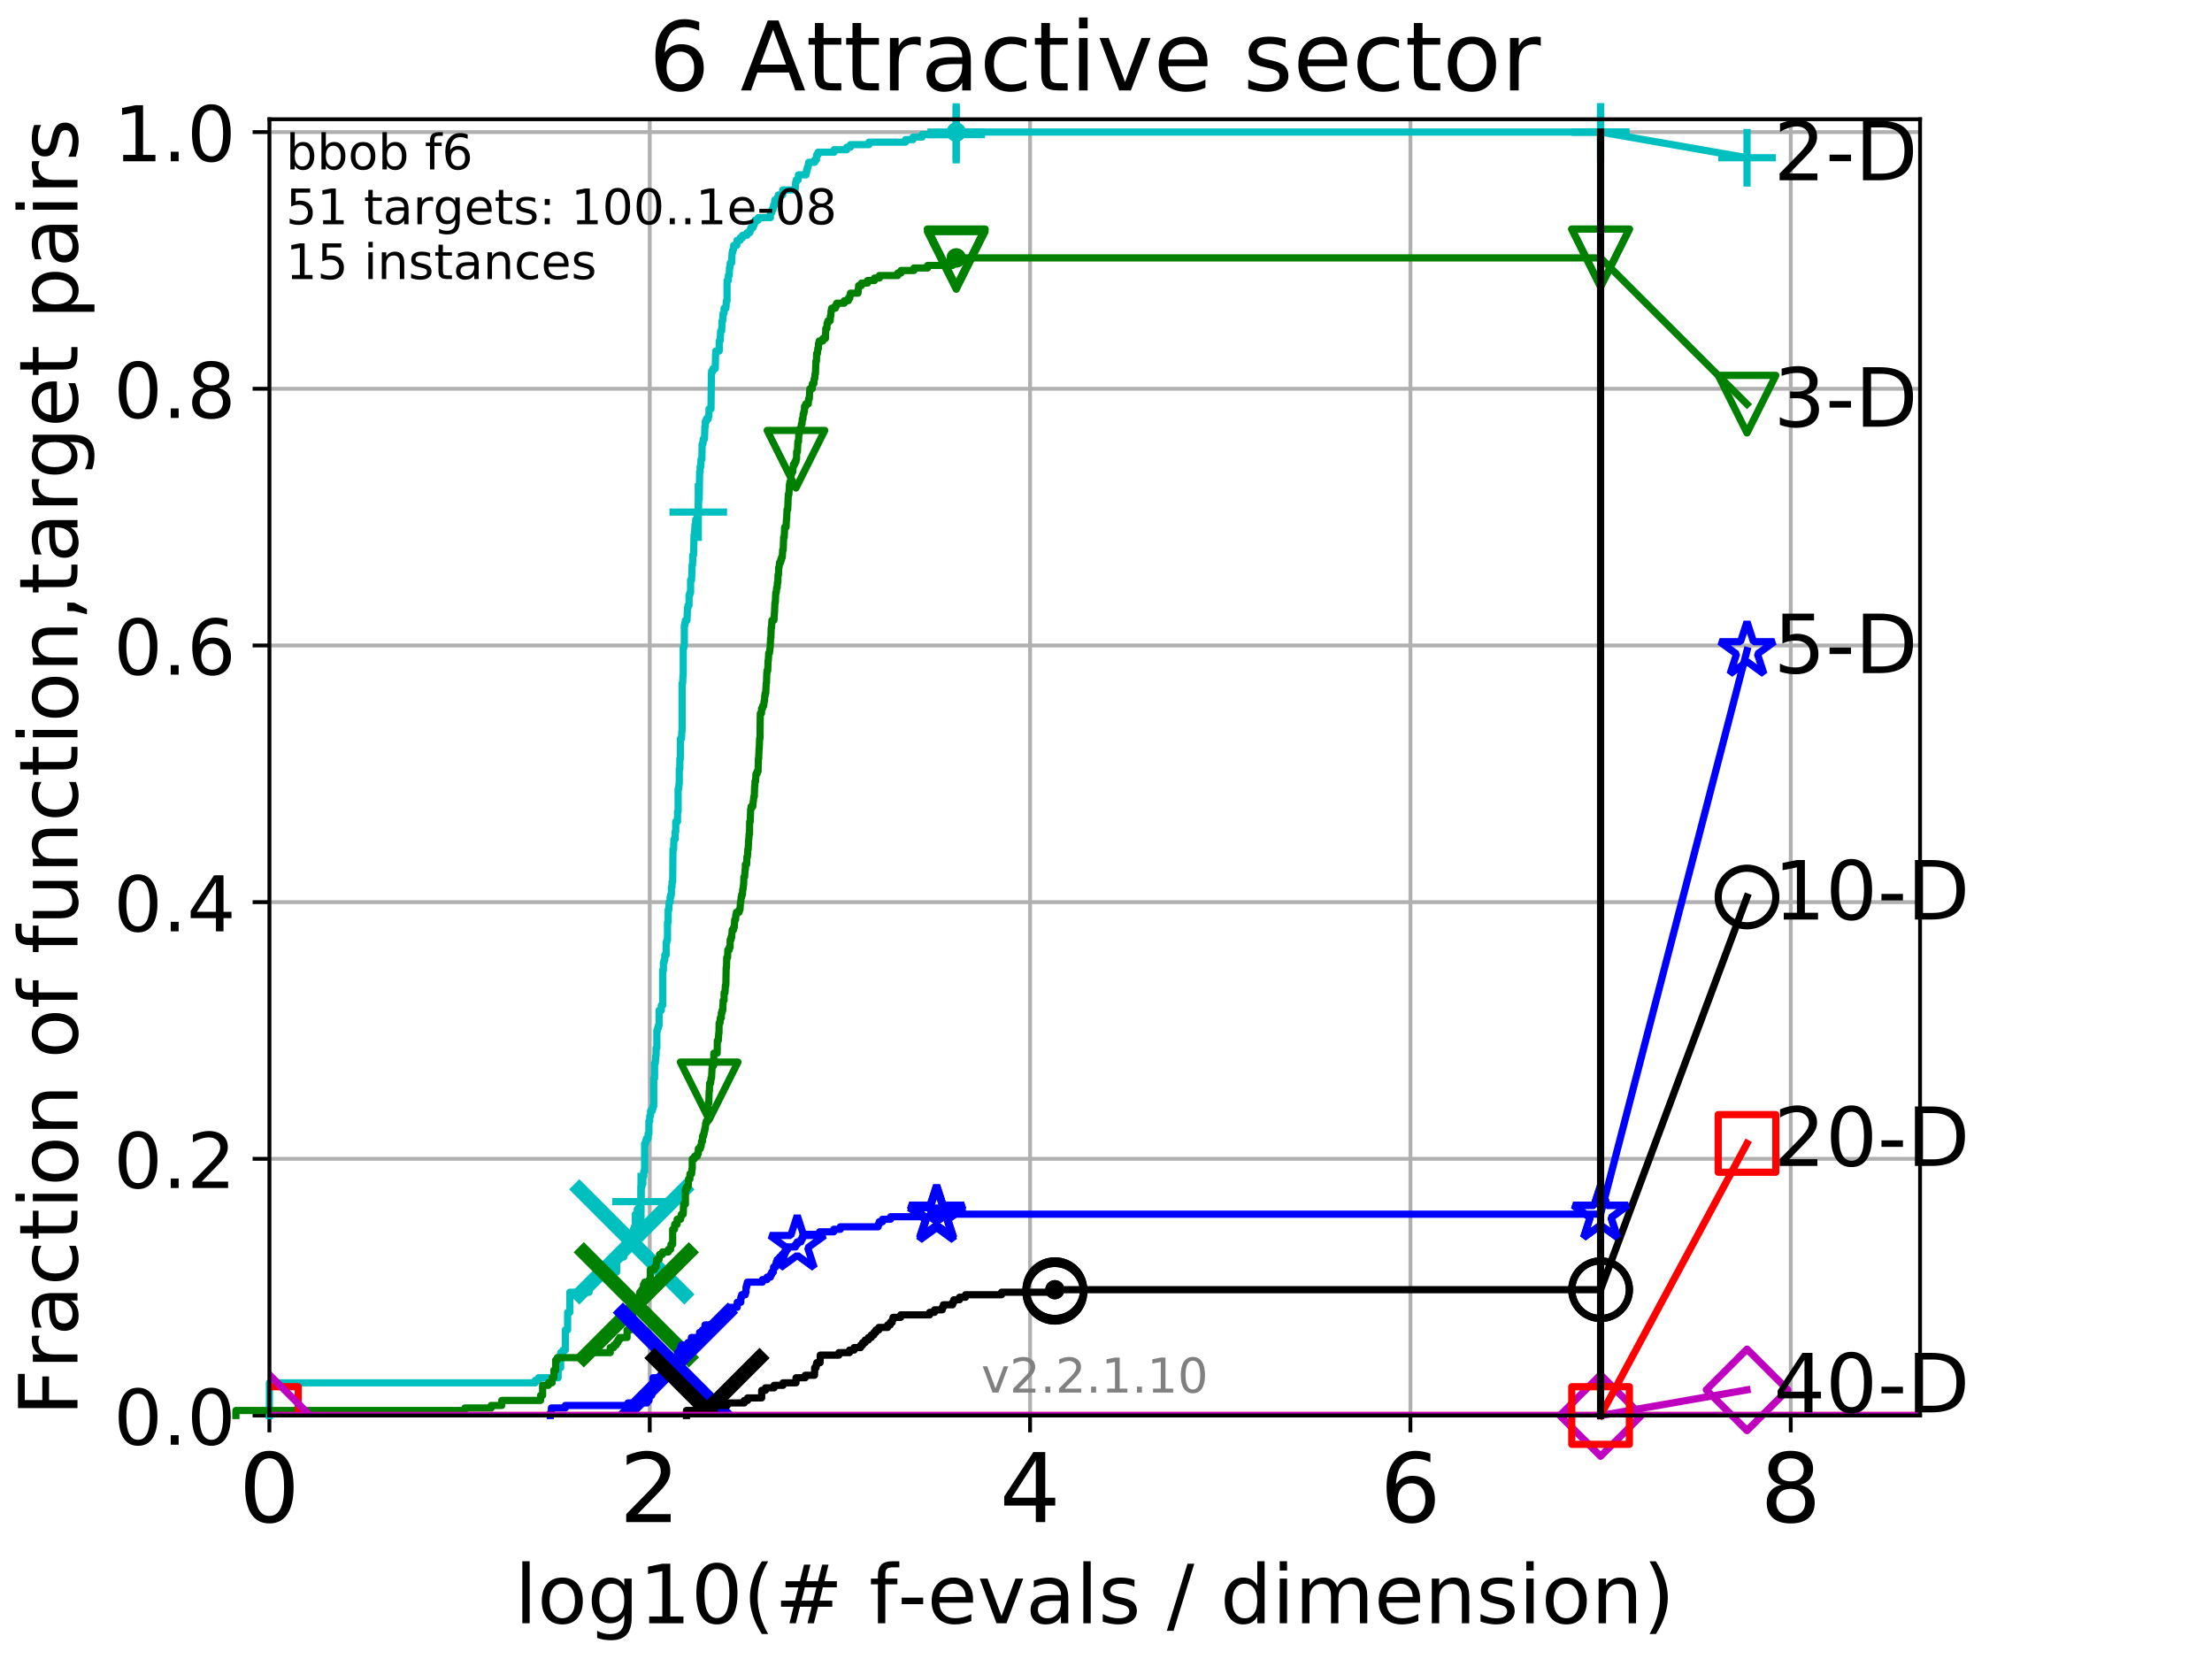 <?xml version="1.0" encoding="utf-8" standalone="no"?>
<!DOCTYPE svg PUBLIC "-//W3C//DTD SVG 1.1//EN"
  "http://www.w3.org/Graphics/SVG/1.1/DTD/svg11.dtd">
<!-- Created with matplotlib (http://matplotlib.org/) -->
<svg height="345.6pt" version="1.1" viewBox="0 0 460.8 345.6" width="460.8pt" xmlns="http://www.w3.org/2000/svg" xmlns:xlink="http://www.w3.org/1999/xlink">
 <defs>
  <style type="text/css">
*{stroke-linecap:butt;stroke-linejoin:round;}
  </style>
 </defs>
 <g id="figure_1">
  <g id="patch_1">
   <path d="M 0 345.6 
L 460.8 345.6 
L 460.8 0 
L 0 0 
z
" style="fill:#ffffff;"/>
  </g>
  <g id="axes_1">
   <g id="patch_2">
    <path d="M 56.12 294.88 
L 399.984 294.88 
L 399.984 24.84 
L 56.12 24.84 
z
" style="fill:#ffffff;"/>
   </g>
   <g id="matplotlib.axis_1">
    <g id="xtick_1">
     <g id="line2d_1">
      <path clip-path="url(#p59502d0123)" d="M 56.12 294.88 
L 56.12 24.84 
" style="fill:none;stroke:#b0b0b0;stroke-linecap:square;stroke-width:0.8;"/>
     </g>
     <g id="line2d_2">
      <defs>
       <path d="M 0 0 
L 0 3.5 
" id="maee1b18a5c" style="stroke:#000000;stroke-width:0.8;"/>
      </defs>
      <g>
       <use style="stroke:#000000;stroke-width:0.8;" x="56.12" xlink:href="#maee1b18a5c" y="294.88"/>
      </g>
     </g>
     <g id="text_1">
      <!-- 0 -->
      <defs>
       <path d="M 31.781 66.406 
Q 24.172 66.406 20.328 58.906 
Q 16.5 51.422 16.5 36.375 
Q 16.5 21.391 20.328 13.891 
Q 24.172 6.391 31.781 6.391 
Q 39.453 6.391 43.281 13.891 
Q 47.125 21.391 47.125 36.375 
Q 47.125 51.422 43.281 58.906 
Q 39.453 66.406 31.781 66.406 
z
M 31.781 74.219 
Q 44.047 74.219 50.516 64.516 
Q 56.984 54.828 56.984 36.375 
Q 56.984 17.969 50.516 8.266 
Q 44.047 -1.422 31.781 -1.422 
Q 19.531 -1.422 13.062 8.266 
Q 6.594 17.969 6.594 36.375 
Q 6.594 54.828 13.062 64.516 
Q 19.531 74.219 31.781 74.219 
z
" id="DejaVuSans-30"/>
      </defs>
      <g transform="translate(49.758 317.077)scale(0.2 -0.2)">
       <use xlink:href="#DejaVuSans-30"/>
      </g>
     </g>
    </g>
    <g id="xtick_2">
     <g id="line2d_3">
      <path clip-path="url(#p59502d0123)" d="M 135.351 294.88 
L 135.351 24.84 
" style="fill:none;stroke:#b0b0b0;stroke-linecap:square;stroke-width:0.8;"/>
     </g>
     <g id="line2d_4">
      <g>
       <use style="stroke:#000000;stroke-width:0.8;" x="135.351" xlink:href="#maee1b18a5c" y="294.88"/>
      </g>
     </g>
     <g id="text_2">
      <!-- 2 -->
      <defs>
       <path d="M 19.188 8.297 
L 53.609 8.297 
L 53.609 0 
L 7.328 0 
L 7.328 8.297 
Q 12.938 14.109 22.625 23.891 
Q 32.328 33.688 34.812 36.531 
Q 39.547 41.844 41.422 45.531 
Q 43.312 49.219 43.312 52.781 
Q 43.312 58.594 39.234 62.25 
Q 35.156 65.922 28.609 65.922 
Q 23.969 65.922 18.812 64.312 
Q 13.672 62.703 7.812 59.422 
L 7.812 69.391 
Q 13.766 71.781 18.938 73 
Q 24.125 74.219 28.422 74.219 
Q 39.75 74.219 46.484 68.547 
Q 53.219 62.891 53.219 53.422 
Q 53.219 48.922 51.531 44.891 
Q 49.859 40.875 45.406 35.406 
Q 44.188 33.984 37.641 27.219 
Q 31.109 20.453 19.188 8.297 
z
" id="DejaVuSans-32"/>
      </defs>
      <g transform="translate(128.989 317.077)scale(0.2 -0.2)">
       <use xlink:href="#DejaVuSans-32"/>
      </g>
     </g>
    </g>
    <g id="xtick_3">
     <g id="line2d_5">
      <path clip-path="url(#p59502d0123)" d="M 214.583 294.88 
L 214.583 24.84 
" style="fill:none;stroke:#b0b0b0;stroke-linecap:square;stroke-width:0.8;"/>
     </g>
     <g id="line2d_6">
      <g>
       <use style="stroke:#000000;stroke-width:0.8;" x="214.583" xlink:href="#maee1b18a5c" y="294.88"/>
      </g>
     </g>
     <g id="text_3">
      <!-- 4 -->
      <defs>
       <path d="M 37.797 64.312 
L 12.891 25.391 
L 37.797 25.391 
z
M 35.203 72.906 
L 47.609 72.906 
L 47.609 25.391 
L 58.016 25.391 
L 58.016 17.188 
L 47.609 17.188 
L 47.609 0 
L 37.797 0 
L 37.797 17.188 
L 4.891 17.188 
L 4.891 26.703 
z
" id="DejaVuSans-34"/>
      </defs>
      <g transform="translate(208.22 317.077)scale(0.2 -0.2)">
       <use xlink:href="#DejaVuSans-34"/>
      </g>
     </g>
    </g>
    <g id="xtick_4">
     <g id="line2d_7">
      <path clip-path="url(#p59502d0123)" d="M 293.814 294.88 
L 293.814 24.84 
" style="fill:none;stroke:#b0b0b0;stroke-linecap:square;stroke-width:0.8;"/>
     </g>
     <g id="line2d_8">
      <g>
       <use style="stroke:#000000;stroke-width:0.8;" x="293.814" xlink:href="#maee1b18a5c" y="294.88"/>
      </g>
     </g>
     <g id="text_4">
      <!-- 6 -->
      <defs>
       <path d="M 33.016 40.375 
Q 26.375 40.375 22.484 35.828 
Q 18.609 31.297 18.609 23.391 
Q 18.609 15.531 22.484 10.953 
Q 26.375 6.391 33.016 6.391 
Q 39.656 6.391 43.531 10.953 
Q 47.406 15.531 47.406 23.391 
Q 47.406 31.297 43.531 35.828 
Q 39.656 40.375 33.016 40.375 
z
M 52.594 71.297 
L 52.594 62.312 
Q 48.875 64.062 45.094 64.984 
Q 41.312 65.922 37.594 65.922 
Q 27.828 65.922 22.672 59.328 
Q 17.531 52.734 16.797 39.406 
Q 19.672 43.656 24.016 45.922 
Q 28.375 48.188 33.594 48.188 
Q 44.578 48.188 50.953 41.516 
Q 57.328 34.859 57.328 23.391 
Q 57.328 12.156 50.688 5.359 
Q 44.047 -1.422 33.016 -1.422 
Q 20.359 -1.422 13.672 8.266 
Q 6.984 17.969 6.984 36.375 
Q 6.984 53.656 15.188 63.938 
Q 23.391 74.219 37.203 74.219 
Q 40.922 74.219 44.703 73.484 
Q 48.484 72.75 52.594 71.297 
z
" id="DejaVuSans-36"/>
      </defs>
      <g transform="translate(287.452 317.077)scale(0.2 -0.2)">
       <use xlink:href="#DejaVuSans-36"/>
      </g>
     </g>
    </g>
    <g id="xtick_5">
     <g id="line2d_9">
      <path clip-path="url(#p59502d0123)" d="M 373.045 294.88 
L 373.045 24.84 
" style="fill:none;stroke:#b0b0b0;stroke-linecap:square;stroke-width:0.8;"/>
     </g>
     <g id="line2d_10">
      <g>
       <use style="stroke:#000000;stroke-width:0.8;" x="373.045" xlink:href="#maee1b18a5c" y="294.88"/>
      </g>
     </g>
     <g id="text_5">
      <!-- 8 -->
      <defs>
       <path d="M 31.781 34.625 
Q 24.75 34.625 20.719 30.859 
Q 16.703 27.094 16.703 20.516 
Q 16.703 13.922 20.719 10.156 
Q 24.75 6.391 31.781 6.391 
Q 38.812 6.391 42.859 10.172 
Q 46.922 13.969 46.922 20.516 
Q 46.922 27.094 42.891 30.859 
Q 38.875 34.625 31.781 34.625 
z
M 21.922 38.812 
Q 15.578 40.375 12.031 44.719 
Q 8.5 49.078 8.5 55.328 
Q 8.5 64.062 14.719 69.141 
Q 20.953 74.219 31.781 74.219 
Q 42.672 74.219 48.875 69.141 
Q 55.078 64.062 55.078 55.328 
Q 55.078 49.078 51.531 44.719 
Q 48 40.375 41.703 38.812 
Q 48.828 37.156 52.797 32.312 
Q 56.781 27.484 56.781 20.516 
Q 56.781 9.906 50.312 4.234 
Q 43.844 -1.422 31.781 -1.422 
Q 19.734 -1.422 13.25 4.234 
Q 6.781 9.906 6.781 20.516 
Q 6.781 27.484 10.781 32.312 
Q 14.797 37.156 21.922 38.812 
z
M 18.312 54.391 
Q 18.312 48.734 21.844 45.562 
Q 25.391 42.391 31.781 42.391 
Q 38.141 42.391 41.719 45.562 
Q 45.312 48.734 45.312 54.391 
Q 45.312 60.062 41.719 63.234 
Q 38.141 66.406 31.781 66.406 
Q 25.391 66.406 21.844 63.234 
Q 18.312 60.062 18.312 54.391 
z
" id="DejaVuSans-38"/>
      </defs>
      <g transform="translate(366.683 317.077)scale(0.2 -0.2)">
       <use xlink:href="#DejaVuSans-38"/>
      </g>
     </g>
    </g>
    <g id="text_6">
     <!-- log10(# f-evals / dimension) -->
     <defs>
      <path d="M 9.422 75.984 
L 18.406 75.984 
L 18.406 0 
L 9.422 0 
z
" id="DejaVuSans-6c"/>
      <path d="M 30.609 48.391 
Q 23.391 48.391 19.188 42.75 
Q 14.984 37.109 14.984 27.297 
Q 14.984 17.484 19.156 11.844 
Q 23.344 6.203 30.609 6.203 
Q 37.797 6.203 41.984 11.859 
Q 46.188 17.531 46.188 27.297 
Q 46.188 37.016 41.984 42.703 
Q 37.797 48.391 30.609 48.391 
z
M 30.609 56 
Q 42.328 56 49.016 48.375 
Q 55.719 40.766 55.719 27.297 
Q 55.719 13.875 49.016 6.219 
Q 42.328 -1.422 30.609 -1.422 
Q 18.844 -1.422 12.172 6.219 
Q 5.516 13.875 5.516 27.297 
Q 5.516 40.766 12.172 48.375 
Q 18.844 56 30.609 56 
z
" id="DejaVuSans-6f"/>
      <path d="M 45.406 27.984 
Q 45.406 37.75 41.375 43.109 
Q 37.359 48.484 30.078 48.484 
Q 22.859 48.484 18.828 43.109 
Q 14.797 37.75 14.797 27.984 
Q 14.797 18.266 18.828 12.891 
Q 22.859 7.516 30.078 7.516 
Q 37.359 7.516 41.375 12.891 
Q 45.406 18.266 45.406 27.984 
z
M 54.391 6.781 
Q 54.391 -7.172 48.188 -13.984 
Q 42 -20.797 29.203 -20.797 
Q 24.469 -20.797 20.266 -20.094 
Q 16.062 -19.391 12.109 -17.922 
L 12.109 -9.188 
Q 16.062 -11.328 19.922 -12.344 
Q 23.781 -13.375 27.781 -13.375 
Q 36.625 -13.375 41.016 -8.766 
Q 45.406 -4.156 45.406 5.172 
L 45.406 9.625 
Q 42.625 4.781 38.281 2.391 
Q 33.938 0 27.875 0 
Q 17.828 0 11.672 7.656 
Q 5.516 15.328 5.516 27.984 
Q 5.516 40.672 11.672 48.328 
Q 17.828 56 27.875 56 
Q 33.938 56 38.281 53.609 
Q 42.625 51.219 45.406 46.391 
L 45.406 54.688 
L 54.391 54.688 
z
" id="DejaVuSans-67"/>
      <path d="M 12.406 8.297 
L 28.516 8.297 
L 28.516 63.922 
L 10.984 60.406 
L 10.984 69.391 
L 28.422 72.906 
L 38.281 72.906 
L 38.281 8.297 
L 54.391 8.297 
L 54.391 0 
L 12.406 0 
z
" id="DejaVuSans-31"/>
      <path d="M 31 75.875 
Q 24.469 64.656 21.281 53.656 
Q 18.109 42.672 18.109 31.391 
Q 18.109 20.125 21.312 9.062 
Q 24.516 -2 31 -13.188 
L 23.188 -13.188 
Q 15.875 -1.703 12.234 9.375 
Q 8.594 20.453 8.594 31.391 
Q 8.594 42.281 12.203 53.312 
Q 15.828 64.359 23.188 75.875 
z
" id="DejaVuSans-28"/>
      <path d="M 51.125 44 
L 36.922 44 
L 32.812 27.688 
L 47.125 27.688 
z
M 43.797 71.781 
L 38.719 51.516 
L 52.984 51.516 
L 58.109 71.781 
L 65.922 71.781 
L 60.891 51.516 
L 76.125 51.516 
L 76.125 44 
L 58.984 44 
L 54.984 27.688 
L 70.516 27.688 
L 70.516 20.219 
L 53.078 20.219 
L 48 0 
L 40.188 0 
L 45.219 20.219 
L 30.906 20.219 
L 25.875 0 
L 18.016 0 
L 23.094 20.219 
L 7.719 20.219 
L 7.719 27.688 
L 24.906 27.688 
L 29 44 
L 13.281 44 
L 13.281 51.516 
L 30.906 51.516 
L 35.891 71.781 
z
" id="DejaVuSans-23"/>
      <path id="DejaVuSans-20"/>
      <path d="M 37.109 75.984 
L 37.109 68.5 
L 28.516 68.5 
Q 23.688 68.5 21.797 66.547 
Q 19.922 64.594 19.922 59.516 
L 19.922 54.688 
L 34.719 54.688 
L 34.719 47.703 
L 19.922 47.703 
L 19.922 0 
L 10.891 0 
L 10.891 47.703 
L 2.297 47.703 
L 2.297 54.688 
L 10.891 54.688 
L 10.891 58.5 
Q 10.891 67.625 15.141 71.797 
Q 19.391 75.984 28.609 75.984 
z
" id="DejaVuSans-66"/>
      <path d="M 4.891 31.391 
L 31.203 31.391 
L 31.203 23.391 
L 4.891 23.391 
z
" id="DejaVuSans-2d"/>
      <path d="M 56.203 29.594 
L 56.203 25.203 
L 14.891 25.203 
Q 15.484 15.922 20.484 11.062 
Q 25.484 6.203 34.422 6.203 
Q 39.594 6.203 44.453 7.469 
Q 49.312 8.734 54.109 11.281 
L 54.109 2.781 
Q 49.266 0.734 44.188 -0.344 
Q 39.109 -1.422 33.891 -1.422 
Q 20.797 -1.422 13.156 6.188 
Q 5.516 13.812 5.516 26.812 
Q 5.516 40.234 12.766 48.109 
Q 20.016 56 32.328 56 
Q 43.359 56 49.781 48.891 
Q 56.203 41.797 56.203 29.594 
z
M 47.219 32.234 
Q 47.125 39.594 43.094 43.984 
Q 39.062 48.391 32.422 48.391 
Q 24.906 48.391 20.391 44.141 
Q 15.875 39.891 15.188 32.172 
z
" id="DejaVuSans-65"/>
      <path d="M 2.984 54.688 
L 12.5 54.688 
L 29.594 8.797 
L 46.688 54.688 
L 56.203 54.688 
L 35.688 0 
L 23.484 0 
z
" id="DejaVuSans-76"/>
      <path d="M 34.281 27.484 
Q 23.391 27.484 19.188 25 
Q 14.984 22.516 14.984 16.5 
Q 14.984 11.719 18.141 8.906 
Q 21.297 6.109 26.703 6.109 
Q 34.188 6.109 38.703 11.406 
Q 43.219 16.703 43.219 25.484 
L 43.219 27.484 
z
M 52.203 31.203 
L 52.203 0 
L 43.219 0 
L 43.219 8.297 
Q 40.141 3.328 35.547 0.953 
Q 30.953 -1.422 24.312 -1.422 
Q 15.922 -1.422 10.953 3.297 
Q 6 8.016 6 15.922 
Q 6 25.141 12.172 29.828 
Q 18.359 34.516 30.609 34.516 
L 43.219 34.516 
L 43.219 35.406 
Q 43.219 41.609 39.141 45 
Q 35.062 48.391 27.688 48.391 
Q 23 48.391 18.547 47.266 
Q 14.109 46.141 10.016 43.891 
L 10.016 52.203 
Q 14.938 54.109 19.578 55.047 
Q 24.219 56 28.609 56 
Q 40.484 56 46.344 49.844 
Q 52.203 43.703 52.203 31.203 
z
" id="DejaVuSans-61"/>
      <path d="M 44.281 53.078 
L 44.281 44.578 
Q 40.484 46.531 36.375 47.5 
Q 32.281 48.484 27.875 48.484 
Q 21.188 48.484 17.844 46.438 
Q 14.5 44.391 14.5 40.281 
Q 14.5 37.156 16.891 35.375 
Q 19.281 33.594 26.516 31.984 
L 29.594 31.297 
Q 39.156 29.25 43.188 25.516 
Q 47.219 21.781 47.219 15.094 
Q 47.219 7.469 41.188 3.016 
Q 35.156 -1.422 24.609 -1.422 
Q 20.219 -1.422 15.453 -0.562 
Q 10.688 0.297 5.422 2 
L 5.422 11.281 
Q 10.406 8.688 15.234 7.391 
Q 20.062 6.109 24.812 6.109 
Q 31.156 6.109 34.562 8.281 
Q 37.984 10.453 37.984 14.406 
Q 37.984 18.062 35.516 20.016 
Q 33.062 21.969 24.703 23.781 
L 21.578 24.516 
Q 13.234 26.266 9.516 29.906 
Q 5.812 33.547 5.812 39.891 
Q 5.812 47.609 11.281 51.797 
Q 16.75 56 26.812 56 
Q 31.781 56 36.172 55.266 
Q 40.578 54.547 44.281 53.078 
z
" id="DejaVuSans-73"/>
      <path d="M 25.391 72.906 
L 33.688 72.906 
L 8.297 -9.281 
L 0 -9.281 
z
" id="DejaVuSans-2f"/>
      <path d="M 45.406 46.391 
L 45.406 75.984 
L 54.391 75.984 
L 54.391 0 
L 45.406 0 
L 45.406 8.203 
Q 42.578 3.328 38.25 0.953 
Q 33.938 -1.422 27.875 -1.422 
Q 17.969 -1.422 11.734 6.484 
Q 5.516 14.406 5.516 27.297 
Q 5.516 40.188 11.734 48.094 
Q 17.969 56 27.875 56 
Q 33.938 56 38.25 53.625 
Q 42.578 51.266 45.406 46.391 
z
M 14.797 27.297 
Q 14.797 17.391 18.875 11.75 
Q 22.953 6.109 30.078 6.109 
Q 37.203 6.109 41.297 11.75 
Q 45.406 17.391 45.406 27.297 
Q 45.406 37.203 41.297 42.844 
Q 37.203 48.484 30.078 48.484 
Q 22.953 48.484 18.875 42.844 
Q 14.797 37.203 14.797 27.297 
z
" id="DejaVuSans-64"/>
      <path d="M 9.422 54.688 
L 18.406 54.688 
L 18.406 0 
L 9.422 0 
z
M 9.422 75.984 
L 18.406 75.984 
L 18.406 64.594 
L 9.422 64.594 
z
" id="DejaVuSans-69"/>
      <path d="M 52 44.188 
Q 55.375 50.25 60.062 53.125 
Q 64.75 56 71.094 56 
Q 79.641 56 84.281 50.016 
Q 88.922 44.047 88.922 33.016 
L 88.922 0 
L 79.891 0 
L 79.891 32.719 
Q 79.891 40.578 77.094 44.375 
Q 74.312 48.188 68.609 48.188 
Q 61.625 48.188 57.562 43.547 
Q 53.516 38.922 53.516 30.906 
L 53.516 0 
L 44.484 0 
L 44.484 32.719 
Q 44.484 40.625 41.703 44.406 
Q 38.922 48.188 33.109 48.188 
Q 26.219 48.188 22.156 43.531 
Q 18.109 38.875 18.109 30.906 
L 18.109 0 
L 9.078 0 
L 9.078 54.688 
L 18.109 54.688 
L 18.109 46.188 
Q 21.188 51.219 25.484 53.609 
Q 29.781 56 35.688 56 
Q 41.656 56 45.828 52.969 
Q 50 49.953 52 44.188 
z
" id="DejaVuSans-6d"/>
      <path d="M 54.891 33.016 
L 54.891 0 
L 45.906 0 
L 45.906 32.719 
Q 45.906 40.484 42.875 44.328 
Q 39.844 48.188 33.797 48.188 
Q 26.516 48.188 22.312 43.547 
Q 18.109 38.922 18.109 30.906 
L 18.109 0 
L 9.078 0 
L 9.078 54.688 
L 18.109 54.688 
L 18.109 46.188 
Q 21.344 51.125 25.703 53.562 
Q 30.078 56 35.797 56 
Q 45.219 56 50.047 50.172 
Q 54.891 44.344 54.891 33.016 
z
" id="DejaVuSans-6e"/>
      <path d="M 8.016 75.875 
L 15.828 75.875 
Q 23.141 64.359 26.781 53.312 
Q 30.422 42.281 30.422 31.391 
Q 30.422 20.453 26.781 9.375 
Q 23.141 -1.703 15.828 -13.188 
L 8.016 -13.188 
Q 14.5 -2 17.703 9.062 
Q 20.906 20.125 20.906 31.391 
Q 20.906 42.672 17.703 53.656 
Q 14.5 64.656 8.016 75.875 
z
" id="DejaVuSans-29"/>
     </defs>
     <g transform="translate(107.211 338.154)scale(0.17 -0.17)">
      <use xlink:href="#DejaVuSans-6c"/>
      <use x="27.783" xlink:href="#DejaVuSans-6f"/>
      <use x="88.965" xlink:href="#DejaVuSans-67"/>
      <use x="152.441" xlink:href="#DejaVuSans-31"/>
      <use x="216.064" xlink:href="#DejaVuSans-30"/>
      <use x="279.688" xlink:href="#DejaVuSans-28"/>
      <use x="318.701" xlink:href="#DejaVuSans-23"/>
      <use x="402.49" xlink:href="#DejaVuSans-20"/>
      <use x="434.277" xlink:href="#DejaVuSans-66"/>
      <use x="469.404" xlink:href="#DejaVuSans-2d"/>
      <use x="505.488" xlink:href="#DejaVuSans-65"/>
      <use x="567.012" xlink:href="#DejaVuSans-76"/>
      <use x="626.191" xlink:href="#DejaVuSans-61"/>
      <use x="687.471" xlink:href="#DejaVuSans-6c"/>
      <use x="715.254" xlink:href="#DejaVuSans-73"/>
      <use x="767.354" xlink:href="#DejaVuSans-20"/>
      <use x="799.141" xlink:href="#DejaVuSans-2f"/>
      <use x="832.832" xlink:href="#DejaVuSans-20"/>
      <use x="864.619" xlink:href="#DejaVuSans-64"/>
      <use x="928.096" xlink:href="#DejaVuSans-69"/>
      <use x="955.879" xlink:href="#DejaVuSans-6d"/>
      <use x="1053.291" xlink:href="#DejaVuSans-65"/>
      <use x="1114.814" xlink:href="#DejaVuSans-6e"/>
      <use x="1178.193" xlink:href="#DejaVuSans-73"/>
      <use x="1230.293" xlink:href="#DejaVuSans-69"/>
      <use x="1258.076" xlink:href="#DejaVuSans-6f"/>
      <use x="1319.258" xlink:href="#DejaVuSans-6e"/>
      <use x="1382.637" xlink:href="#DejaVuSans-29"/>
     </g>
    </g>
   </g>
   <g id="matplotlib.axis_2">
    <g id="ytick_1">
     <g id="line2d_11">
      <path clip-path="url(#p59502d0123)" d="M 56.12 294.88 
L 399.984 294.88 
" style="fill:none;stroke:#b0b0b0;stroke-linecap:square;stroke-width:0.8;"/>
     </g>
     <g id="line2d_12">
      <defs>
       <path d="M 0 0 
L -3.5 0 
" id="m250adde9c6" style="stroke:#000000;stroke-width:0.8;"/>
      </defs>
      <g>
       <use style="stroke:#000000;stroke-width:0.8;" x="56.12" xlink:href="#m250adde9c6" y="294.88"/>
      </g>
     </g>
     <g id="text_7">
      <!-- 0.0 -->
      <defs>
       <path d="M 10.688 12.406 
L 21 12.406 
L 21 0 
L 10.688 0 
z
" id="DejaVuSans-2e"/>
      </defs>
      <g transform="translate(23.675 300.959)scale(0.16 -0.16)">
       <use xlink:href="#DejaVuSans-30"/>
       <use x="63.623" xlink:href="#DejaVuSans-2e"/>
       <use x="95.41" xlink:href="#DejaVuSans-30"/>
      </g>
     </g>
    </g>
    <g id="ytick_2">
     <g id="line2d_13">
      <path clip-path="url(#p59502d0123)" d="M 56.12 241.407 
L 399.984 241.407 
" style="fill:none;stroke:#b0b0b0;stroke-linecap:square;stroke-width:0.8;"/>
     </g>
     <g id="line2d_14">
      <g>
       <use style="stroke:#000000;stroke-width:0.8;" x="56.12" xlink:href="#m250adde9c6" y="241.407"/>
      </g>
     </g>
     <g id="text_8">
      <!-- 0.2 -->
      <g transform="translate(23.675 247.485)scale(0.16 -0.16)">
       <use xlink:href="#DejaVuSans-30"/>
       <use x="63.623" xlink:href="#DejaVuSans-2e"/>
       <use x="95.41" xlink:href="#DejaVuSans-32"/>
      </g>
     </g>
    </g>
    <g id="ytick_3">
     <g id="line2d_15">
      <path clip-path="url(#p59502d0123)" d="M 56.12 187.933 
L 399.984 187.933 
" style="fill:none;stroke:#b0b0b0;stroke-linecap:square;stroke-width:0.8;"/>
     </g>
     <g id="line2d_16">
      <g>
       <use style="stroke:#000000;stroke-width:0.8;" x="56.12" xlink:href="#m250adde9c6" y="187.933"/>
      </g>
     </g>
     <g id="text_9">
      <!-- 0.4 -->
      <g transform="translate(23.675 194.012)scale(0.16 -0.16)">
       <use xlink:href="#DejaVuSans-30"/>
       <use x="63.623" xlink:href="#DejaVuSans-2e"/>
       <use x="95.41" xlink:href="#DejaVuSans-34"/>
      </g>
     </g>
    </g>
    <g id="ytick_4">
     <g id="line2d_17">
      <path clip-path="url(#p59502d0123)" d="M 56.12 134.46 
L 399.984 134.46 
" style="fill:none;stroke:#b0b0b0;stroke-linecap:square;stroke-width:0.8;"/>
     </g>
     <g id="line2d_18">
      <g>
       <use style="stroke:#000000;stroke-width:0.8;" x="56.12" xlink:href="#m250adde9c6" y="134.46"/>
      </g>
     </g>
     <g id="text_10">
      <!-- 0.6 -->
      <g transform="translate(23.675 140.539)scale(0.16 -0.16)">
       <use xlink:href="#DejaVuSans-30"/>
       <use x="63.623" xlink:href="#DejaVuSans-2e"/>
       <use x="95.41" xlink:href="#DejaVuSans-36"/>
      </g>
     </g>
    </g>
    <g id="ytick_5">
     <g id="line2d_19">
      <path clip-path="url(#p59502d0123)" d="M 56.12 80.987 
L 399.984 80.987 
" style="fill:none;stroke:#b0b0b0;stroke-linecap:square;stroke-width:0.8;"/>
     </g>
     <g id="line2d_20">
      <g>
       <use style="stroke:#000000;stroke-width:0.8;" x="56.12" xlink:href="#m250adde9c6" y="80.987"/>
      </g>
     </g>
     <g id="text_11">
      <!-- 0.8 -->
      <g transform="translate(23.675 87.066)scale(0.16 -0.16)">
       <use xlink:href="#DejaVuSans-30"/>
       <use x="63.623" xlink:href="#DejaVuSans-2e"/>
       <use x="95.41" xlink:href="#DejaVuSans-38"/>
      </g>
     </g>
    </g>
    <g id="ytick_6">
     <g id="line2d_21">
      <path clip-path="url(#p59502d0123)" d="M 56.12 27.514 
L 399.984 27.514 
" style="fill:none;stroke:#b0b0b0;stroke-linecap:square;stroke-width:0.8;"/>
     </g>
     <g id="line2d_22">
      <g>
       <use style="stroke:#000000;stroke-width:0.8;" x="56.12" xlink:href="#m250adde9c6" y="27.514"/>
      </g>
     </g>
     <g id="text_12">
      <!-- 1.0 -->
      <g transform="translate(23.675 33.592)scale(0.16 -0.16)">
       <use xlink:href="#DejaVuSans-31"/>
       <use x="63.623" xlink:href="#DejaVuSans-2e"/>
       <use x="95.41" xlink:href="#DejaVuSans-30"/>
      </g>
     </g>
    </g>
    <g id="text_13">
     <!-- Fraction of function,target pairs -->
     <defs>
      <path d="M 9.812 72.906 
L 51.703 72.906 
L 51.703 64.594 
L 19.672 64.594 
L 19.672 43.109 
L 48.578 43.109 
L 48.578 34.812 
L 19.672 34.812 
L 19.672 0 
L 9.812 0 
z
" id="DejaVuSans-46"/>
      <path d="M 41.109 46.297 
Q 39.594 47.172 37.812 47.578 
Q 36.031 48 33.891 48 
Q 26.266 48 22.188 43.047 
Q 18.109 38.094 18.109 28.812 
L 18.109 0 
L 9.078 0 
L 9.078 54.688 
L 18.109 54.688 
L 18.109 46.188 
Q 20.953 51.172 25.484 53.578 
Q 30.031 56 36.531 56 
Q 37.453 56 38.578 55.875 
Q 39.703 55.766 41.062 55.516 
z
" id="DejaVuSans-72"/>
      <path d="M 48.781 52.594 
L 48.781 44.188 
Q 44.969 46.297 41.141 47.344 
Q 37.312 48.391 33.406 48.391 
Q 24.656 48.391 19.812 42.844 
Q 14.984 37.312 14.984 27.297 
Q 14.984 17.281 19.812 11.734 
Q 24.656 6.203 33.406 6.203 
Q 37.312 6.203 41.141 7.25 
Q 44.969 8.297 48.781 10.406 
L 48.781 2.094 
Q 45.016 0.344 40.984 -0.531 
Q 36.969 -1.422 32.422 -1.422 
Q 20.062 -1.422 12.781 6.344 
Q 5.516 14.109 5.516 27.297 
Q 5.516 40.672 12.859 48.328 
Q 20.219 56 33.016 56 
Q 37.156 56 41.109 55.141 
Q 45.062 54.297 48.781 52.594 
z
" id="DejaVuSans-63"/>
      <path d="M 18.312 70.219 
L 18.312 54.688 
L 36.812 54.688 
L 36.812 47.703 
L 18.312 47.703 
L 18.312 18.016 
Q 18.312 11.328 20.141 9.422 
Q 21.969 7.516 27.594 7.516 
L 36.812 7.516 
L 36.812 0 
L 27.594 0 
Q 17.188 0 13.234 3.875 
Q 9.281 7.766 9.281 18.016 
L 9.281 47.703 
L 2.688 47.703 
L 2.688 54.688 
L 9.281 54.688 
L 9.281 70.219 
z
" id="DejaVuSans-74"/>
      <path d="M 8.5 21.578 
L 8.5 54.688 
L 17.484 54.688 
L 17.484 21.922 
Q 17.484 14.156 20.5 10.266 
Q 23.531 6.391 29.594 6.391 
Q 36.859 6.391 41.078 11.031 
Q 45.312 15.672 45.312 23.688 
L 45.312 54.688 
L 54.297 54.688 
L 54.297 0 
L 45.312 0 
L 45.312 8.406 
Q 42.047 3.422 37.719 1 
Q 33.406 -1.422 27.688 -1.422 
Q 18.266 -1.422 13.375 4.438 
Q 8.5 10.297 8.5 21.578 
z
M 31.109 56 
z
" id="DejaVuSans-75"/>
      <path d="M 11.719 12.406 
L 22.016 12.406 
L 22.016 4 
L 14.016 -11.625 
L 7.719 -11.625 
L 11.719 4 
z
" id="DejaVuSans-2c"/>
      <path d="M 18.109 8.203 
L 18.109 -20.797 
L 9.078 -20.797 
L 9.078 54.688 
L 18.109 54.688 
L 18.109 46.391 
Q 20.953 51.266 25.266 53.625 
Q 29.594 56 35.594 56 
Q 45.562 56 51.781 48.094 
Q 58.016 40.188 58.016 27.297 
Q 58.016 14.406 51.781 6.484 
Q 45.562 -1.422 35.594 -1.422 
Q 29.594 -1.422 25.266 0.953 
Q 20.953 3.328 18.109 8.203 
z
M 48.688 27.297 
Q 48.688 37.203 44.609 42.844 
Q 40.531 48.484 33.406 48.484 
Q 26.266 48.484 22.188 42.844 
Q 18.109 37.203 18.109 27.297 
Q 18.109 17.391 22.188 11.75 
Q 26.266 6.109 33.406 6.109 
Q 40.531 6.109 44.609 11.75 
Q 48.688 17.391 48.688 27.297 
z
" id="DejaVuSans-70"/>
     </defs>
     <g transform="translate(16.14 294.999)rotate(-90)scale(0.17 -0.17)">
      <use xlink:href="#DejaVuSans-46"/>
      <use x="57.41" xlink:href="#DejaVuSans-72"/>
      <use x="98.523" xlink:href="#DejaVuSans-61"/>
      <use x="159.803" xlink:href="#DejaVuSans-63"/>
      <use x="214.783" xlink:href="#DejaVuSans-74"/>
      <use x="253.992" xlink:href="#DejaVuSans-69"/>
      <use x="281.775" xlink:href="#DejaVuSans-6f"/>
      <use x="342.957" xlink:href="#DejaVuSans-6e"/>
      <use x="406.336" xlink:href="#DejaVuSans-20"/>
      <use x="438.123" xlink:href="#DejaVuSans-6f"/>
      <use x="499.305" xlink:href="#DejaVuSans-66"/>
      <use x="534.51" xlink:href="#DejaVuSans-20"/>
      <use x="566.297" xlink:href="#DejaVuSans-66"/>
      <use x="601.502" xlink:href="#DejaVuSans-75"/>
      <use x="664.881" xlink:href="#DejaVuSans-6e"/>
      <use x="728.26" xlink:href="#DejaVuSans-63"/>
      <use x="783.24" xlink:href="#DejaVuSans-74"/>
      <use x="822.449" xlink:href="#DejaVuSans-69"/>
      <use x="850.232" xlink:href="#DejaVuSans-6f"/>
      <use x="911.414" xlink:href="#DejaVuSans-6e"/>
      <use x="974.793" xlink:href="#DejaVuSans-2c"/>
      <use x="1006.58" xlink:href="#DejaVuSans-74"/>
      <use x="1045.789" xlink:href="#DejaVuSans-61"/>
      <use x="1107.068" xlink:href="#DejaVuSans-72"/>
      <use x="1148.166" xlink:href="#DejaVuSans-67"/>
      <use x="1211.643" xlink:href="#DejaVuSans-65"/>
      <use x="1273.166" xlink:href="#DejaVuSans-74"/>
      <use x="1312.375" xlink:href="#DejaVuSans-20"/>
      <use x="1344.162" xlink:href="#DejaVuSans-70"/>
      <use x="1407.639" xlink:href="#DejaVuSans-61"/>
      <use x="1468.918" xlink:href="#DejaVuSans-69"/>
      <use x="1496.701" xlink:href="#DejaVuSans-72"/>
      <use x="1537.814" xlink:href="#DejaVuSans-73"/>
     </g>
    </g>
   </g>
   <g id="line2d_23">
    <defs>
     <path d="M 0 1.5 
C 0.398 1.5 0.779 1.342 1.061 1.061 
C 1.342 0.779 1.5 0.398 1.5 0 
C 1.5 -0.398 1.342 -0.779 1.061 -1.061 
C 0.779 -1.342 0.398 -1.5 0 -1.5 
C -0.398 -1.5 -0.779 -1.342 -1.061 -1.061 
C -1.342 -0.779 -1.5 -0.398 -1.5 0 
C -1.5 0.398 -1.342 0.779 -1.061 1.061 
C -0.779 1.342 -0.398 1.5 0 1.5 
z
" id="m8af62d486e" style="stroke:#00bfbf;"/>
    </defs>
    <g>
     <use style="fill:#00bfbf;stroke:#00bfbf;" x="199.19" xlink:href="#m8af62d486e" y="27.514"/>
     <use style="fill:#00bfbf;stroke:#00bfbf;" x="199.19" xlink:href="#m8af62d486e" y="27.514"/>
    </g>
   </g>
   <g id="line2d_24">
    <path d="M 56.12 294.88 
L 56.12 288.065 
L 111.5 288.065 
L 111.5 287.541 
L 112.175 287.541 
L 112.175 287.016 
L 116.277 287.016 
L 116.277 284.919 
L 116.791 284.919 
L 116.791 281.774 
L 117.289 281.774 
L 117.289 281.25 
L 117.774 281.25 
L 117.774 277.056 
L 118.245 277.056 
L 118.245 273.386 
L 118.704 273.386 
L 118.704 269.192 
L 122.723 269.192 
L 122.723 267.095 
L 123.767 267.095 
L 123.767 266.046 
L 124.428 266.046 
L 124.428 264.998 
L 128.461 264.998 
L 128.461 261.852 
L 129.937 261.852 
L 129.937 259.755 
L 130.402 259.755 
L 130.402 258.707 
L 131.726 258.707 
L 131.726 256.61 
L 131.937 256.61 
L 131.937 256.086 
L 132.146 256.086 
L 132.146 255.561 
L 132.352 255.561 
L 132.352 252.94 
L 132.756 252.94 
L 132.756 251.892 
L 133.152 251.892 
L 133.152 250.843 
L 133.346 250.843 
L 133.346 250.319 
L 133.539 250.319 
L 133.539 247.173 
L 133.729 247.173 
L 133.729 246.649 
L 133.917 246.649 
L 133.917 245.076 
L 134.103 245.076 
L 134.103 244.028 
L 134.287 244.028 
L 134.287 238.261 
L 134.469 238.261 
L 134.469 237.737 
L 134.649 237.737 
L 134.649 237.213 
L 135.004 237.213 
L 135.004 236.164 
L 135.178 236.164 
L 135.178 233.543 
L 135.351 233.543 
L 135.351 232.495 
L 135.523 232.495 
L 135.523 231.446 
L 135.86 231.446 
L 135.86 230.922 
L 136.026 230.922 
L 136.026 230.398 
L 136.191 230.398 
L 136.191 224.631 
L 136.354 224.631 
L 136.354 221.485 
L 136.515 221.485 
L 136.596 219.913 
L 136.675 219.913 
L 136.675 218.34 
L 136.834 218.34 
L 136.834 214.67 
L 136.991 214.67 
L 136.991 214.146 
L 137.147 214.146 
L 137.147 213.622 
L 137.301 213.622 
L 137.301 210.476 
L 137.756 210.476 
L 137.756 209.428 
L 138.053 209.428 
L 138.053 202.088 
L 138.199 202.088 
L 138.199 200.515 
L 138.344 200.515 
L 138.344 199.991 
L 138.488 199.991 
L 138.488 198.943 
L 138.773 198.943 
L 138.773 196.321 
L 138.913 196.321 
L 138.913 195.797 
L 139.052 195.797 
L 139.052 192.127 
L 139.19 192.127 
L 139.19 189.506 
L 139.328 189.506 
L 139.396 187.933 
L 139.599 187.933 
L 139.599 186.885 
L 139.732 186.885 
L 139.732 186.361 
L 139.865 186.361 
L 139.865 184.788 
L 139.997 184.788 
L 139.997 183.739 
L 140.128 183.739 
L 140.193 176.924 
L 140.322 176.924 
L 140.387 174.827 
L 140.642 174.827 
L 140.642 173.255 
L 140.768 173.255 
L 140.768 171.158 
L 141.14 171.158 
L 141.14 169.061 
L 141.263 169.061 
L 141.263 164.342 
L 141.384 164.342 
L 141.445 163.294 
L 141.505 163.294 
L 141.505 160.148 
L 141.625 160.148 
L 141.625 158.051 
L 141.744 158.051 
L 141.744 153.857 
L 141.98 153.857 
L 142.038 152.285 
L 142.096 152.285 
L 142.096 142.324 
L 142.212 142.324 
L 142.27 140.751 
L 142.327 140.751 
L 142.327 134.984 
L 142.442 134.984 
L 142.442 134.46 
L 142.555 134.46 
L 142.555 130.266 
L 142.668 130.266 
L 142.668 129.742 
L 142.78 129.742 
L 142.78 129.218 
L 143.112 129.218 
L 143.221 126.596 
L 143.33 126.596 
L 143.33 126.072 
L 143.545 126.072 
L 143.545 123.975 
L 143.704 123.975 
L 143.704 123.451 
L 143.863 123.451 
L 143.863 120.83 
L 144.071 120.83 
L 144.174 117.684 
L 144.277 117.684 
L 144.328 115.587 
L 144.481 115.587 
L 144.582 111.393 
L 144.682 111.393 
L 144.782 109.296 
L 144.881 109.296 
L 144.93 108.248 
L 145.175 108.248 
L 145.272 106.675 
L 145.464 106.675 
L 145.512 104.054 
L 145.654 104.054 
L 145.749 98.287 
L 145.842 98.287 
L 145.842 97.239 
L 145.982 97.239 
L 146.028 95.666 
L 146.212 95.666 
L 146.258 92.52 
L 146.44 92.52 
L 146.485 91.472 
L 146.753 91.472 
L 146.841 88.851 
L 146.929 88.851 
L 146.929 87.802 
L 147.147 87.802 
L 147.147 87.278 
L 147.533 87.278 
L 147.533 86.754 
L 147.66 86.754 
L 147.702 85.181 
L 148.116 85.181 
L 148.198 77.841 
L 148.239 77.841 
L 148.239 77.317 
L 148.521 77.317 
L 148.521 76.793 
L 148.995 76.793 
L 149.072 73.647 
L 149.111 73.647 
L 149.111 73.123 
L 149.83 73.123 
L 149.83 71.026 
L 150.015 71.026 
L 150.124 68.929 
L 150.342 68.929 
L 150.414 66.832 
L 150.556 66.832 
L 150.627 65.259 
L 150.838 65.259 
L 150.838 64.211 
L 151.219 64.211 
L 151.321 62.638 
L 151.457 62.638 
L 151.457 58.444 
L 151.724 58.444 
L 151.724 57.396 
L 151.923 57.396 
L 151.955 55.823 
L 152.053 55.823 
L 152.119 54.775 
L 152.408 54.775 
L 152.504 52.678 
L 152.599 52.678 
L 152.599 52.153 
L 152.756 52.153 
L 152.849 51.105 
L 153.491 51.105 
L 153.55 50.056 
L 154.195 50.056 
L 154.195 49.532 
L 154.678 49.532 
L 154.678 49.008 
L 155.603 49.008 
L 155.603 48.484 
L 156.203 48.484 
L 156.203 47.959 
L 156.406 47.959 
L 156.406 47.435 
L 156.856 47.435 
L 156.856 46.911 
L 157.076 46.911 
L 157.076 46.387 
L 157.318 46.387 
L 157.318 45.862 
L 157.954 45.862 
L 157.954 45.338 
L 160.487 45.338 
L 160.526 44.29 
L 160.764 44.29 
L 160.764 43.765 
L 161.017 43.765 
L 161.017 43.241 
L 161.152 43.241 
L 161.152 42.717 
L 161.343 42.717 
L 161.4 41.668 
L 161.94 41.668 
L 161.94 41.144 
L 162.123 41.144 
L 162.123 40.62 
L 163.042 40.62 
L 163.042 39.571 
L 165.654 39.571 
L 165.743 37.999 
L 165.86 37.999 
L 165.86 37.474 
L 166.278 37.474 
L 166.335 36.426 
L 167.909 36.426 
L 167.909 35.902 
L 168.038 35.902 
L 168.038 35.377 
L 168.179 35.377 
L 168.179 34.853 
L 168.344 34.853 
L 168.344 34.329 
L 168.47 34.329 
L 168.47 33.805 
L 169.728 33.805 
L 169.728 33.28 
L 170.086 33.28 
L 170.132 32.232 
L 170.414 32.232 
L 170.414 31.708 
L 173.765 31.708 
L 173.765 31.183 
L 176.394 31.183 
L 176.394 30.659 
L 177.161 30.659 
L 177.161 30.135 
L 181.018 30.135 
L 181.018 29.611 
L 188.641 29.611 
L 188.641 29.086 
L 190.197 29.086 
L 190.197 28.562 
L 192.088 28.562 
L 192.088 28.038 
L 199.19 28.038 
L 199.19 27.514 
L 333.43 27.514 
L 333.43 27.514 
" style="fill:none;stroke:#00bfbf;stroke-linecap:square;stroke-width:1.5;"/>
   </g>
   <g id="line2d_25">
    <defs>
     <path d="M -6 0 
L 6 0 
M 0 6 
L 0 -6 
" id="m49c8b17830" style="stroke:#00bfbf;stroke-width:1.5;"/>
    </defs>
    <g>
     <use style="fill-opacity:0;stroke:#00bfbf;stroke-width:1.5;" x="133.539" xlink:href="#m49c8b17830" y="250.319"/>
     <use style="fill-opacity:0;stroke:#00bfbf;stroke-width:1.5;" x="145.464" xlink:href="#m49c8b17830" y="106.675"/>
     <use style="fill-opacity:0;stroke:#00bfbf;stroke-width:1.5;" x="199.19" xlink:href="#m49c8b17830" y="28.038"/>
     <use style="fill-opacity:0;stroke:#00bfbf;stroke-width:1.5;" x="199.19" xlink:href="#m49c8b17830" y="27.514"/>
     <use style="fill-opacity:0;stroke:#00bfbf;stroke-width:1.5;" x="333.43" xlink:href="#m49c8b17830" y="27.514"/>
    </g>
   </g>
   <g id="line2d_26">
    <path style="fill:none;stroke:#00bfbf;stroke-linecap:square;stroke-width:1.5;"/>
    <g/>
   </g>
   <g id="line2d_27">
    <path clip-path="url(#p59502d0123)" d="M 131.619 258.707 
" style="fill:none;stroke:#00bfbf;stroke-linecap:square;stroke-width:1.5;"/>
    <defs>
     <path d="M -12 12 
L 12 -12 
M -12 -12 
L 12 12 
" id="m242bdc72c4" style="stroke:#00bfbf;stroke-width:3;"/>
    </defs>
    <g clip-path="url(#p59502d0123)">
     <use style="fill:#00bfbf;stroke:#00bfbf;stroke-width:3;" x="131.619" xlink:href="#m242bdc72c4" y="258.707"/>
    </g>
   </g>
   <g id="line2d_28">
    <defs>
     <path d="M 0 1.5 
C 0.398 1.5 0.779 1.342 1.061 1.061 
C 1.342 0.779 1.5 0.398 1.5 0 
C 1.5 -0.398 1.342 -0.779 1.061 -1.061 
C 0.779 -1.342 0.398 -1.5 0 -1.5 
C -0.398 -1.5 -0.779 -1.342 -1.061 -1.061 
C -1.342 -0.779 -1.5 -0.398 -1.5 0 
C -1.5 0.398 -1.342 0.779 -1.061 1.061 
C -0.779 1.342 -0.398 1.5 0 1.5 
z
" id="mb480da6b6e" style="stroke:#008000;"/>
    </defs>
    <g>
     <use style="fill:#008000;stroke:#008000;" x="199.201" xlink:href="#mb480da6b6e" y="53.726"/>
     <use style="fill:#008000;stroke:#008000;" x="199.201" xlink:href="#mb480da6b6e" y="53.726"/>
    </g>
   </g>
   <g id="line2d_29">
    <path d="M 49.144 294.88 
L 49.144 293.832 
L 96.846 293.832 
L 96.846 293.307 
L 102.325 293.307 
L 102.325 292.783 
L 104.524 292.783 
L 104.524 291.735 
L 112.611 291.735 
L 112.611 290.686 
L 113.036 290.686 
L 113.036 288.589 
L 114.251 288.589 
L 114.251 288.065 
L 115.015 288.065 
L 115.015 287.016 
L 115.385 287.016 
L 115.385 285.444 
L 115.748 285.444 
L 115.748 283.347 
L 116.102 283.347 
L 116.102 282.822 
L 122.483 282.822 
L 122.483 281.774 
L 127.127 281.774 
L 127.127 280.725 
L 127.851 280.725 
L 127.851 280.201 
L 128.375 280.201 
L 128.375 279.677 
L 128.716 279.677 
L 128.716 279.153 
L 129.05 279.153 
L 129.05 278.628 
L 130.63 278.628 
L 130.63 277.056 
L 131.368 277.056 
L 131.368 274.434 
L 131.797 274.434 
L 131.797 271.813 
L 132.623 271.813 
L 132.623 271.289 
L 133.152 271.289 
L 133.152 270.24 
L 133.282 270.24 
L 133.282 269.192 
L 133.666 269.192 
L 133.666 268.668 
L 134.041 268.668 
L 134.041 267.619 
L 134.287 267.619 
L 134.287 267.095 
L 135.236 267.095 
L 135.236 266.571 
L 135.466 266.571 
L 135.466 264.474 
L 136.354 264.474 
L 136.354 263.949 
L 136.675 263.949 
L 136.781 262.377 
L 137.301 262.377 
L 137.403 261.328 
L 138.003 261.328 
L 138.003 260.804 
L 139.236 260.804 
L 139.236 260.28 
L 139.688 260.28 
L 139.777 259.231 
L 140.128 259.231 
L 140.128 256.086 
L 140.515 256.086 
L 140.557 255.037 
L 141.058 255.037 
L 141.058 253.989 
L 141.784 253.989 
L 141.784 253.464 
L 141.941 253.464 
L 141.941 252.94 
L 142.327 252.94 
L 142.404 250.843 
L 142.78 250.843 
L 142.78 247.698 
L 143.075 247.698 
L 143.075 247.173 
L 143.366 247.173 
L 143.438 245.601 
L 143.722 245.601 
L 143.722 244.552 
L 144.071 244.552 
L 144.14 243.504 
L 144.209 243.504 
L 144.209 241.407 
L 144.682 241.407 
L 144.682 240.882 
L 145.24 240.882 
L 145.24 240.358 
L 145.464 240.358 
L 145.464 239.31 
L 145.873 239.31 
L 145.873 238.785 
L 146.059 238.785 
L 146.151 237.737 
L 146.334 237.737 
L 146.334 236.689 
L 146.575 236.689 
L 146.575 236.164 
L 146.694 236.164 
L 146.694 235.64 
L 146.812 235.64 
L 146.812 235.116 
L 146.929 235.116 
L 146.988 234.067 
L 147.133 234.067 
L 147.133 233.543 
L 147.505 233.543 
L 147.505 229.873 
L 147.646 229.873 
L 147.73 227.252 
L 147.785 227.252 
L 147.813 225.679 
L 148.034 225.679 
L 148.116 224.631 
L 148.225 224.631 
L 148.333 222.534 
L 148.36 222.534 
L 148.36 222.01 
L 148.654 222.01 
L 148.707 219.388 
L 149.405 219.388 
L 149.43 216.767 
L 149.631 216.767 
L 149.731 215.194 
L 149.781 215.194 
L 149.806 213.097 
L 150.003 213.097 
L 150.051 212.049 
L 150.27 212.049 
L 150.27 211 
L 150.414 211 
L 150.414 210.476 
L 150.556 210.476 
L 150.651 208.379 
L 150.838 208.379 
L 150.838 206.806 
L 151.024 206.806 
L 151.116 205.234 
L 151.208 205.234 
L 151.276 201.564 
L 151.344 201.564 
L 151.389 199.467 
L 151.569 199.467 
L 151.613 197.894 
L 151.901 197.894 
L 151.901 197.37 
L 152.097 197.37 
L 152.097 195.797 
L 152.269 195.797 
L 152.269 195.273 
L 152.419 195.273 
L 152.525 193.7 
L 152.818 193.7 
L 152.818 193.176 
L 152.963 193.176 
L 153.045 191.603 
L 153.229 191.603 
L 153.29 190.555 
L 153.411 190.555 
L 153.411 190.03 
L 153.983 190.03 
L 153.983 189.506 
L 154.157 189.506 
L 154.253 187.933 
L 154.31 187.933 
L 154.405 186.885 
L 154.5 186.885 
L 154.5 186.361 
L 154.668 186.361 
L 154.706 185.312 
L 154.78 185.312 
L 154.891 184.264 
L 154.909 184.264 
L 154.964 182.691 
L 155.11 182.691 
L 155.219 181.118 
L 155.273 181.118 
L 155.273 180.07 
L 155.541 180.07 
L 155.595 178.497 
L 155.7 178.497 
L 155.788 176.924 
L 155.858 176.924 
L 155.962 174.827 
L 155.997 174.827 
L 156.048 173.779 
L 156.134 173.779 
L 156.168 171.158 
L 156.288 171.158 
L 156.372 168.536 
L 156.474 168.536 
L 156.474 168.012 
L 156.823 168.012 
L 156.905 166.964 
L 156.938 166.964 
L 157.036 165.915 
L 157.133 165.915 
L 157.197 163.818 
L 157.246 163.818 
L 157.278 162.77 
L 157.39 162.77 
L 157.485 161.197 
L 157.721 161.197 
L 157.721 160.673 
L 157.923 160.673 
L 157.985 158.051 
L 158.046 158.051 
L 158.123 155.954 
L 158.168 155.954 
L 158.244 153.857 
L 158.32 153.857 
L 158.38 148.615 
L 158.634 148.615 
L 158.649 147.566 
L 158.869 147.566 
L 158.869 147.042 
L 159.087 147.042 
L 159.188 145.994 
L 159.274 145.994 
L 159.302 144.945 
L 159.388 144.945 
L 159.388 144.421 
L 159.515 144.421 
L 159.613 142.324 
L 159.669 142.324 
L 159.739 140.227 
L 159.78 140.227 
L 159.78 139.703 
L 159.932 139.703 
L 160.001 137.606 
L 160.055 137.606 
L 160.137 136.033 
L 160.299 136.033 
L 160.407 134.984 
L 160.433 134.984 
L 160.526 132.887 
L 160.593 132.887 
L 160.646 130.79 
L 160.724 130.79 
L 160.803 129.218 
L 161.229 129.218 
L 161.33 127.645 
L 161.343 127.645 
L 161.431 125.548 
L 161.507 125.548 
L 161.607 123.451 
L 161.706 123.451 
L 161.793 122.403 
L 161.904 122.403 
L 161.94 121.354 
L 162.038 121.354 
L 162.074 119.781 
L 162.159 119.781 
L 162.219 118.209 
L 162.291 118.209 
L 162.399 117.16 
L 162.624 117.16 
L 162.624 116.636 
L 162.787 116.636 
L 162.787 116.112 
L 162.961 116.112 
L 163.042 114.539 
L 163.156 114.539 
L 163.247 111.918 
L 163.371 111.918 
L 163.45 109.821 
L 163.749 109.821 
L 163.826 108.248 
L 163.87 108.248 
L 163.957 106.151 
L 164.098 106.151 
L 164.195 103.53 
L 164.216 103.53 
L 164.216 103.005 
L 164.344 103.005 
L 164.45 100.908 
L 164.545 100.908 
L 164.545 100.384 
L 164.733 100.384 
L 164.796 98.811 
L 164.909 98.811 
L 164.909 98.287 
L 165.154 98.287 
L 165.205 97.239 
L 165.296 97.239 
L 165.296 96.714 
L 165.575 96.714 
L 165.575 96.19 
L 165.811 96.19 
L 165.811 95.666 
L 165.938 95.666 
L 165.957 94.093 
L 166.121 94.093 
L 166.207 91.996 
L 166.35 91.996 
L 166.406 90.423 
L 166.519 90.423 
L 166.556 89.375 
L 166.844 89.375 
L 166.945 88.326 
L 167.081 88.326 
L 167.118 87.278 
L 167.271 87.278 
L 167.316 86.229 
L 167.458 86.229 
L 167.458 85.705 
L 167.582 85.705 
L 167.591 84.657 
L 167.862 84.657 
L 167.862 84.132 
L 168.374 84.132 
L 168.441 83.084 
L 168.591 83.084 
L 168.699 80.987 
L 169.195 80.987 
L 169.227 79.938 
L 169.537 79.938 
L 169.607 78.89 
L 169.724 78.89 
L 169.794 77.841 
L 169.872 77.841 
L 169.972 75.22 
L 170.086 75.22 
L 170.117 73.647 
L 170.283 73.647 
L 170.366 72.599 
L 170.5 72.599 
L 170.507 71.55 
L 170.655 71.55 
L 170.655 71.026 
L 171.426 71.026 
L 171.426 70.502 
L 171.954 70.502 
L 172.035 68.405 
L 172.272 68.405 
L 172.292 67.356 
L 172.472 67.356 
L 172.472 66.832 
L 172.936 66.832 
L 172.994 65.784 
L 173.078 65.784 
L 173.129 64.735 
L 173.237 64.735 
L 173.237 64.211 
L 174.012 64.211 
L 174.012 63.687 
L 174.3 63.687 
L 174.3 63.163 
L 175.877 63.163 
L 175.877 62.638 
L 176.726 62.638 
L 176.726 62.114 
L 177.029 62.114 
L 177.029 61.59 
L 177.156 61.59 
L 177.156 61.066 
L 178.742 61.066 
L 178.82 60.017 
L 178.866 60.017 
L 178.866 59.493 
L 179.463 59.493 
L 179.463 58.969 
L 180.719 58.969 
L 180.719 58.444 
L 182.163 58.444 
L 182.163 57.92 
L 183.196 57.92 
L 183.196 57.396 
L 187.027 57.396 
L 187.027 56.872 
L 187.699 56.872 
L 187.699 56.347 
L 190.396 56.347 
L 190.396 55.823 
L 193.236 55.823 
L 193.236 55.299 
L 198.443 55.299 
L 198.443 54.775 
L 198.897 54.775 
L 198.897 54.25 
L 199.201 54.25 
L 199.201 53.726 
L 333.43 53.726 
L 333.43 53.726 
" style="fill:none;stroke:#008000;stroke-linecap:square;stroke-width:1.5;"/>
   </g>
   <g id="line2d_30">
    <defs>
     <path d="M -0 6 
L 6 -6 
L -6 -6 
z
" id="m7835ca14f9" style="stroke:#008000;stroke-linejoin:miter;stroke-width:1.5;"/>
    </defs>
    <g>
     <use style="fill-opacity:0;stroke:#008000;stroke-linejoin:miter;stroke-width:1.5;" x="147.73" xlink:href="#m7835ca14f9" y="227.252"/>
     <use style="fill-opacity:0;stroke:#008000;stroke-linejoin:miter;stroke-width:1.5;" x="165.811" xlink:href="#m7835ca14f9" y="95.666"/>
     <use style="fill-opacity:0;stroke:#008000;stroke-linejoin:miter;stroke-width:1.5;" x="199.201" xlink:href="#m7835ca14f9" y="54.25"/>
     <use style="fill-opacity:0;stroke:#008000;stroke-linejoin:miter;stroke-width:1.5;" x="199.201" xlink:href="#m7835ca14f9" y="53.726"/>
     <use style="fill-opacity:0;stroke:#008000;stroke-linejoin:miter;stroke-width:1.5;" x="199.201" xlink:href="#m7835ca14f9" y="53.726"/>
     <use style="fill-opacity:0;stroke:#008000;stroke-linejoin:miter;stroke-width:1.5;" x="333.43" xlink:href="#m7835ca14f9" y="53.726"/>
    </g>
   </g>
   <g id="line2d_31">
    <path style="fill:none;stroke:#008000;stroke-linecap:square;stroke-width:1.5;"/>
    <g/>
   </g>
   <g id="line2d_32">
    <path clip-path="url(#p59502d0123)" d="M 132.555 271.813 
" style="fill:none;stroke:#008000;stroke-linecap:square;stroke-width:1.5;"/>
    <defs>
     <path d="M -12 12 
L 12 -12 
M -12 -12 
L 12 12 
" id="me6e0bee872" style="stroke:#008000;stroke-width:3;"/>
    </defs>
    <g clip-path="url(#p59502d0123)">
     <use style="fill:#008000;stroke:#008000;stroke-width:3;" x="132.555" xlink:href="#me6e0bee872" y="271.813"/>
    </g>
   </g>
   <g id="line2d_33">
    <defs>
     <path d="M 0 1.5 
C 0.398 1.5 0.779 1.342 1.061 1.061 
C 1.342 0.779 1.5 0.398 1.5 0 
C 1.5 -0.398 1.342 -0.779 1.061 -1.061 
C 0.779 -1.342 0.398 -1.5 0 -1.5 
C -0.398 -1.5 -0.779 -1.342 -1.061 -1.061 
C -1.342 -0.779 -1.5 -0.398 -1.5 0 
C -1.5 0.398 -1.342 0.779 -1.061 1.061 
C -0.779 1.342 -0.398 1.5 0 1.5 
z
" id="mbc79187f17" style="stroke:#0000ff;"/>
    </defs>
    <g>
     <use style="fill:#0000ff;stroke:#0000ff;" x="195.12" xlink:href="#mbc79187f17" y="252.94"/>
     <use style="fill:#0000ff;stroke:#0000ff;" x="195.12" xlink:href="#mbc79187f17" y="252.94"/>
    </g>
   </g>
   <g id="line2d_34">
    <path d="M 114.637 294.88 
L 114.637 294.356 
L 114.865 294.356 
L 114.865 293.307 
L 117.774 293.307 
L 117.774 292.783 
L 130.81 292.783 
L 130.81 292.259 
L 134.792 292.259 
L 134.792 291.735 
L 135.213 291.735 
L 135.213 291.21 
L 135.282 291.21 
L 135.282 290.686 
L 135.759 290.686 
L 135.759 288.589 
L 136.026 288.589 
L 136.026 287.016 
L 138.602 287.016 
L 138.602 286.492 
L 138.773 286.492 
L 138.773 285.968 
L 139.759 285.968 
L 139.759 284.919 
L 140.591 284.919 
L 140.591 284.395 
L 140.843 284.395 
L 140.843 283.871 
L 141.14 283.871 
L 141.14 281.774 
L 141.577 281.774 
L 141.577 281.25 
L 141.768 281.25 
L 141.768 280.725 
L 141.956 280.725 
L 141.956 280.201 
L 143.308 280.201 
L 143.308 279.677 
L 144.03 279.677 
L 144.03 278.628 
L 145.73 278.628 
L 145.73 277.58 
L 146.322 277.58 
L 146.322 277.056 
L 146.859 277.056 
L 146.859 276.007 
L 149.349 276.007 
L 149.349 275.483 
L 149.83 275.483 
L 149.83 274.434 
L 150.95 274.434 
L 150.95 273.386 
L 151.698 273.386 
L 151.698 272.862 
L 151.975 272.862 
L 151.975 272.337 
L 153.574 272.337 
L 153.574 271.289 
L 154.321 271.289 
L 154.321 270.24 
L 154.503 270.24 
L 154.503 269.716 
L 155.255 269.716 
L 155.255 269.192 
L 155.406 269.192 
L 155.406 268.143 
L 155.534 268.143 
L 155.534 267.619 
L 155.683 267.619 
L 155.683 267.095 
L 158.82 267.095 
L 158.82 266.571 
L 159.778 266.571 
L 159.778 266.046 
L 160.495 266.046 
L 160.495 265.522 
L 160.764 265.522 
L 160.764 264.998 
L 161.106 264.998 
L 161.106 264.474 
L 161.152 264.474 
L 161.152 263.949 
L 161.577 263.949 
L 161.577 263.425 
L 161.711 263.425 
L 161.711 262.901 
L 161.904 262.901 
L 161.904 262.377 
L 162.411 262.377 
L 162.411 261.852 
L 162.917 261.852 
L 162.917 261.328 
L 163.382 261.328 
L 163.382 260.804 
L 163.716 260.804 
L 163.716 260.28 
L 164.102 260.28 
L 164.102 259.755 
L 165.702 259.755 
L 165.702 259.231 
L 166.081 259.231 
L 166.081 258.707 
L 166.853 258.707 
L 166.853 258.183 
L 167.127 258.183 
L 167.127 257.658 
L 167.332 257.658 
L 167.332 257.134 
L 170.728 257.134 
L 170.728 256.61 
L 173.681 256.61 
L 173.681 256.086 
L 175.056 256.086 
L 175.056 255.561 
L 182.935 255.561 
L 182.935 255.037 
L 183.161 255.037 
L 183.161 254.513 
L 183.839 254.513 
L 183.839 253.989 
L 185.523 253.989 
L 185.523 253.464 
L 195.12 253.464 
L 195.12 252.94 
L 333.43 252.94 
" style="fill:none;stroke:#0000ff;stroke-linecap:square;stroke-width:1.5;"/>
   </g>
   <g id="line2d_35">
    <defs>
     <path d="M 0 -6 
L -1.347 -1.854 
L -5.706 -1.854 
L -2.18 0.708 
L -3.527 4.854 
L -0 2.292 
L 3.527 4.854 
L 2.18 0.708 
L 5.706 -1.854 
L 1.347 -1.854 
z
" id="m2072647e73" style="stroke:#0000ff;stroke-linejoin:bevel;stroke-width:1.5;"/>
    </defs>
    <g>
     <use style="fill-opacity:0;stroke:#0000ff;stroke-linejoin:bevel;stroke-width:1.5;" x="166.081" xlink:href="#m2072647e73" y="259.231"/>
     <use style="fill-opacity:0;stroke:#0000ff;stroke-linejoin:bevel;stroke-width:1.5;" x="195.12" xlink:href="#m2072647e73" y="253.464"/>
     <use style="fill-opacity:0;stroke:#0000ff;stroke-linejoin:bevel;stroke-width:1.5;" x="195.12" xlink:href="#m2072647e73" y="252.94"/>
     <use style="fill-opacity:0;stroke:#0000ff;stroke-linejoin:bevel;stroke-width:1.5;" x="195.12" xlink:href="#m2072647e73" y="252.94"/>
     <use style="fill-opacity:0;stroke:#0000ff;stroke-linejoin:bevel;stroke-width:1.5;" x="333.43" xlink:href="#m2072647e73" y="252.94"/>
    </g>
   </g>
   <g id="line2d_36">
    <path style="fill:none;stroke:#0000ff;stroke-linecap:square;stroke-width:1.5;"/>
    <g/>
   </g>
   <g id="line2d_37">
    <path clip-path="url(#p59502d0123)" d="M 140.692 284.395 
" style="fill:none;stroke:#0000ff;stroke-linecap:square;stroke-width:1.5;"/>
    <defs>
     <path d="M -12 12 
L 12 -12 
M -12 -12 
L 12 12 
" id="mbf35b52517" style="stroke:#0000ff;stroke-width:3;"/>
    </defs>
    <g clip-path="url(#p59502d0123)">
     <use style="fill:#0000ff;stroke:#0000ff;stroke-width:3;" x="140.692" xlink:href="#mbf35b52517" y="284.395"/>
    </g>
   </g>
   <g id="line2d_38">
    <defs>
     <path d="M 0 1.5 
C 0.398 1.5 0.779 1.342 1.061 1.061 
C 1.342 0.779 1.5 0.398 1.5 0 
C 1.5 -0.398 1.342 -0.779 1.061 -1.061 
C 0.779 -1.342 0.398 -1.5 0 -1.5 
C -0.398 -1.5 -0.779 -1.342 -1.061 -1.061 
C -1.342 -0.779 -1.5 -0.398 -1.5 0 
C -1.5 0.398 -1.342 0.779 -1.061 1.061 
C -0.779 1.342 -0.398 1.5 0 1.5 
z
" id="m933cb73150" style="stroke:#000000;"/>
    </defs>
    <g>
     <use style="stroke:#000000;" x="219.746" xlink:href="#m933cb73150" y="268.668"/>
     <use style="stroke:#000000;" x="219.746" xlink:href="#m933cb73150" y="268.668"/>
    </g>
   </g>
   <g id="line2d_39">
    <path d="M 143.002 294.88 
L 143.002 293.832 
L 147.516 293.832 
L 147.516 292.783 
L 151.504 292.783 
L 151.504 292.259 
L 155.043 292.259 
L 155.043 291.735 
L 155.746 291.735 
L 155.746 291.21 
L 158.669 291.21 
L 158.669 289.638 
L 159.459 289.638 
L 159.459 289.113 
L 161.259 289.113 
L 161.259 288.589 
L 163.114 288.589 
L 163.114 288.065 
L 165.825 288.065 
L 165.825 287.541 
L 165.828 287.541 
L 165.828 287.016 
L 167.742 287.016 
L 167.742 286.492 
L 169.679 286.492 
L 169.679 285.968 
L 169.707 285.968 
L 169.707 284.919 
L 169.999 284.919 
L 169.999 284.395 
L 170.141 284.395 
L 170.141 283.871 
L 170.839 283.871 
L 170.839 283.347 
L 170.861 283.347 
L 170.861 282.822 
L 170.868 282.822 
L 170.868 282.298 
L 174.756 282.298 
L 174.756 281.774 
L 176.966 281.774 
L 176.966 281.25 
L 177.928 281.25 
L 177.928 280.725 
L 179.291 280.725 
L 179.291 280.201 
L 179.706 280.201 
L 179.706 279.677 
L 180.237 279.677 
L 180.237 279.153 
L 180.898 279.153 
L 180.898 278.628 
L 181.499 278.628 
L 181.499 278.104 
L 182.046 278.104 
L 182.046 277.58 
L 182.463 277.58 
L 182.463 277.056 
L 183.068 277.056 
L 183.068 276.531 
L 184.908 276.531 
L 184.908 276.007 
L 185.449 276.007 
L 185.449 275.483 
L 185.86 275.483 
L 185.86 274.959 
L 186.029 274.959 
L 186.029 274.434 
L 187.624 274.434 
L 187.624 273.91 
L 193.663 273.91 
L 193.663 273.386 
L 194.681 273.386 
L 194.681 272.862 
L 196.288 272.862 
L 196.288 272.337 
L 196.514 272.337 
L 196.514 271.813 
L 198.441 271.813 
L 198.441 271.289 
L 198.698 271.289 
L 198.698 270.765 
L 199.883 270.765 
L 199.883 270.24 
L 201.137 270.24 
L 201.137 269.716 
L 208.646 269.716 
L 208.646 269.192 
L 219.746 269.192 
L 219.746 268.668 
L 333.43 268.668 
" style="fill:none;stroke:#000000;stroke-linecap:square;stroke-width:1.5;"/>
   </g>
   <g id="line2d_40">
    <defs>
     <path d="M 0 6 
C 1.591 6 3.117 5.368 4.243 4.243 
C 5.368 3.117 6 1.591 6 0 
C 6 -1.591 5.368 -3.117 4.243 -4.243 
C 3.117 -5.368 1.591 -6 0 -6 
C -1.591 -6 -3.117 -5.368 -4.243 -4.243 
C -5.368 -3.117 -6 -1.591 -6 0 
C -6 1.591 -5.368 3.117 -4.243 4.243 
C -3.117 5.368 -1.591 6 0 6 
z
" id="ma6ba75d406" style="stroke:#000000;stroke-width:1.5;"/>
    </defs>
    <g>
     <use style="fill-opacity:0;stroke:#000000;stroke-width:1.5;" x="219.746" xlink:href="#ma6ba75d406" y="269.192"/>
     <use style="fill-opacity:0;stroke:#000000;stroke-width:1.5;" x="219.746" xlink:href="#ma6ba75d406" y="269.192"/>
     <use style="fill-opacity:0;stroke:#000000;stroke-width:1.5;" x="219.746" xlink:href="#ma6ba75d406" y="268.668"/>
     <use style="fill-opacity:0;stroke:#000000;stroke-width:1.5;" x="219.746" xlink:href="#ma6ba75d406" y="268.668"/>
     <use style="fill-opacity:0;stroke:#000000;stroke-width:1.5;" x="333.43" xlink:href="#ma6ba75d406" y="268.668"/>
    </g>
   </g>
   <g id="line2d_41">
    <path style="fill:none;stroke:#000000;stroke-linecap:square;stroke-width:1.5;"/>
    <g/>
   </g>
   <g id="line2d_42">
    <path clip-path="url(#p59502d0123)" d="M 147.277 293.832 
" style="fill:none;stroke:#000000;stroke-linecap:square;stroke-width:1.5;"/>
    <defs>
     <path d="M -12 12 
L 12 -12 
M -12 -12 
L 12 12 
" id="m0eb0708b01" style="stroke:#000000;stroke-width:3;"/>
    </defs>
    <g clip-path="url(#p59502d0123)">
     <use style="stroke:#000000;stroke-width:3;" x="147.277" xlink:href="#m0eb0708b01" y="293.832"/>
    </g>
   </g>
   <g id="line2d_43">
    <path clip-path="url(#p59502d0123)" d="M 56.12 294.88 
L 56.12 294.88 
L 56.12 294.88 
L 56.12 294.88 
L 399.984 294.88 
" style="fill:none;stroke:#ff0000;stroke-linecap:square;stroke-width:1.5;"/>
   </g>
   <g id="line2d_44">
    <defs>
     <path d="M -6 6 
L 6 6 
L 6 -6 
L -6 -6 
z
" id="m1f7fdd4425" style="stroke:#ff0000;stroke-linejoin:miter;stroke-width:1.5;"/>
    </defs>
    <g clip-path="url(#p59502d0123)">
     <use style="fill-opacity:0;stroke:#ff0000;stroke-linejoin:miter;stroke-width:1.5;" x="56.12" xlink:href="#m1f7fdd4425" y="294.88"/>
    </g>
   </g>
   <g id="line2d_45">
    <path clip-path="url(#p59502d0123)" style="fill:none;stroke:#ff0000;stroke-linecap:square;stroke-width:1.5;"/>
    <g clip-path="url(#p59502d0123)">
     <use style="fill-opacity:0;stroke:#ff0000;stroke-linejoin:miter;stroke-width:1.5;" x="-1" xlink:href="#m1f7fdd4425" y="562.246"/>
     <use style="fill-opacity:0;stroke:#ff0000;stroke-linejoin:miter;stroke-width:1.5;" x="399.984" xlink:href="#m1f7fdd4425" y="562.246"/>
    </g>
   </g>
   <g id="line2d_46">
    <path clip-path="url(#p59502d0123)" d="M 56.12 294.88 
L 56.12 294.88 
L 56.12 294.88 
L 56.12 294.88 
L 399.984 294.88 
" style="fill:none;stroke:#bf00bf;stroke-linecap:square;stroke-width:1.5;"/>
   </g>
   <g id="line2d_47">
    <defs>
     <path d="M -0 8.485 
L 8.485 0 
L 0 -8.485 
L -8.485 -0 
z
" id="mfc53917156" style="stroke:#bf00bf;stroke-linejoin:miter;stroke-width:1.5;"/>
    </defs>
    <g clip-path="url(#p59502d0123)">
     <use style="fill-opacity:0;stroke:#bf00bf;stroke-linejoin:miter;stroke-width:1.5;" x="56.12" xlink:href="#mfc53917156" y="294.88"/>
    </g>
   </g>
   <g id="line2d_48">
    <path clip-path="url(#p59502d0123)" style="fill:none;stroke:#bf00bf;stroke-linecap:square;stroke-width:1.5;"/>
    <g clip-path="url(#p59502d0123)">
     <use style="fill-opacity:0;stroke:#bf00bf;stroke-linejoin:miter;stroke-width:1.5;" x="-1" xlink:href="#mfc53917156" y="562.246"/>
     <use style="fill-opacity:0;stroke:#bf00bf;stroke-linejoin:miter;stroke-width:1.5;" x="399.984" xlink:href="#mfc53917156" y="562.246"/>
    </g>
   </g>
   <g id="line2d_49">
    <path d="M 333.43 294.88 
L 363.934 289.533 
" style="fill:none;stroke:#bf00bf;stroke-linecap:square;stroke-width:1.5;"/>
    <g>
     <use style="fill-opacity:0;stroke:#bf00bf;stroke-linejoin:miter;stroke-width:1.5;" x="333.43" xlink:href="#mfc53917156" y="294.88"/>
     <use style="fill-opacity:0;stroke:#bf00bf;stroke-linejoin:miter;stroke-width:1.5;" x="363.934" xlink:href="#mfc53917156" y="289.533"/>
    </g>
   </g>
   <g id="line2d_50">
    <path d="M 333.43 294.88 
L 363.934 238.198 
" style="fill:none;stroke:#ff0000;stroke-linecap:square;stroke-width:1.5;"/>
    <g>
     <use style="fill-opacity:0;stroke:#ff0000;stroke-linejoin:miter;stroke-width:1.5;" x="333.43" xlink:href="#m1f7fdd4425" y="294.88"/>
     <use style="fill-opacity:0;stroke:#ff0000;stroke-linejoin:miter;stroke-width:1.5;" x="363.934" xlink:href="#m1f7fdd4425" y="238.198"/>
    </g>
   </g>
   <g id="line2d_51">
    <path d="M 333.43 268.668 
L 363.934 186.864 
" style="fill:none;stroke:#000000;stroke-linecap:square;stroke-width:1.5;"/>
    <g>
     <use style="fill-opacity:0;stroke:#000000;stroke-width:1.5;" x="333.43" xlink:href="#ma6ba75d406" y="268.668"/>
     <use style="fill-opacity:0;stroke:#000000;stroke-width:1.5;" x="363.934" xlink:href="#ma6ba75d406" y="186.864"/>
    </g>
   </g>
   <g id="line2d_52">
    <path d="M 333.43 252.94 
L 363.934 135.53 
" style="fill:none;stroke:#0000ff;stroke-linecap:square;stroke-width:1.5;"/>
    <g>
     <use style="fill-opacity:0;stroke:#0000ff;stroke-linejoin:bevel;stroke-width:1.5;" x="333.43" xlink:href="#m2072647e73" y="252.94"/>
     <use style="fill-opacity:0;stroke:#0000ff;stroke-linejoin:bevel;stroke-width:1.5;" x="363.934" xlink:href="#m2072647e73" y="135.53"/>
    </g>
   </g>
   <g id="line2d_53">
    <path d="M 333.43 53.726 
L 363.934 84.195 
" style="fill:none;stroke:#008000;stroke-linecap:square;stroke-width:1.5;"/>
    <g>
     <use style="fill-opacity:0;stroke:#008000;stroke-linejoin:miter;stroke-width:1.5;" x="333.43" xlink:href="#m7835ca14f9" y="53.726"/>
     <use style="fill-opacity:0;stroke:#008000;stroke-linejoin:miter;stroke-width:1.5;" x="363.934" xlink:href="#m7835ca14f9" y="84.195"/>
    </g>
   </g>
   <g id="line2d_54">
    <path d="M 333.43 27.514 
L 363.934 32.861 
" style="fill:none;stroke:#00bfbf;stroke-linecap:square;stroke-width:1.5;"/>
    <g>
     <use style="fill-opacity:0;stroke:#00bfbf;stroke-width:1.5;" x="333.43" xlink:href="#m49c8b17830" y="27.514"/>
     <use style="fill-opacity:0;stroke:#00bfbf;stroke-width:1.5;" x="363.934" xlink:href="#m49c8b17830" y="32.861"/>
    </g>
   </g>
   <g id="line2d_55">
    <path d="M 333.43 294.88 
L 333.43 27.514 
" style="fill:none;stroke:#000000;stroke-linecap:square;stroke-width:1.5;"/>
   </g>
   <g id="patch_3">
    <path d="M 56.12 294.88 
L 56.12 24.84 
" style="fill:none;stroke:#000000;stroke-linecap:square;stroke-linejoin:miter;stroke-width:0.8;"/>
   </g>
   <g id="patch_4">
    <path d="M 399.984 294.88 
L 399.984 24.84 
" style="fill:none;stroke:#000000;stroke-linecap:square;stroke-linejoin:miter;stroke-width:0.8;"/>
   </g>
   <g id="patch_5">
    <path d="M 56.12 294.88 
L 399.984 294.88 
" style="fill:none;stroke:#000000;stroke-linecap:square;stroke-linejoin:miter;stroke-width:0.8;"/>
   </g>
   <g id="patch_6">
    <path d="M 56.12 24.84 
L 399.984 24.84 
" style="fill:none;stroke:#000000;stroke-linecap:square;stroke-linejoin:miter;stroke-width:0.8;"/>
   </g>
   <g id="text_14">
    <!-- 40-D -->
    <defs>
     <path d="M 19.672 64.797 
L 19.672 8.109 
L 31.594 8.109 
Q 46.688 8.109 53.688 14.938 
Q 60.688 21.781 60.688 36.531 
Q 60.688 51.172 53.688 57.984 
Q 46.688 64.797 31.594 64.797 
z
M 9.812 72.906 
L 30.078 72.906 
Q 51.266 72.906 61.172 64.094 
Q 71.094 55.281 71.094 36.531 
Q 71.094 17.672 61.125 8.828 
Q 51.172 0 30.078 0 
L 9.812 0 
z
" id="DejaVuSans-44"/>
    </defs>
    <g transform="translate(369.48 294.224)scale(0.17 -0.17)">
     <use xlink:href="#DejaVuSans-34"/>
     <use x="63.623" xlink:href="#DejaVuSans-30"/>
     <use x="127.246" xlink:href="#DejaVuSans-2d"/>
     <use x="163.33" xlink:href="#DejaVuSans-44"/>
    </g>
   </g>
   <g id="text_15">
    <!-- 20-D -->
    <g transform="translate(369.48 242.889)scale(0.17 -0.17)">
     <use xlink:href="#DejaVuSans-32"/>
     <use x="63.623" xlink:href="#DejaVuSans-30"/>
     <use x="127.246" xlink:href="#DejaVuSans-2d"/>
     <use x="163.33" xlink:href="#DejaVuSans-44"/>
    </g>
   </g>
   <g id="text_16">
    <!-- 10-D -->
    <g transform="translate(369.48 191.555)scale(0.17 -0.17)">
     <use xlink:href="#DejaVuSans-31"/>
     <use x="63.623" xlink:href="#DejaVuSans-30"/>
     <use x="127.246" xlink:href="#DejaVuSans-2d"/>
     <use x="163.33" xlink:href="#DejaVuSans-44"/>
    </g>
   </g>
   <g id="text_17">
    <!-- 5-D -->
    <defs>
     <path d="M 10.797 72.906 
L 49.516 72.906 
L 49.516 64.594 
L 19.828 64.594 
L 19.828 46.734 
Q 21.969 47.469 24.109 47.828 
Q 26.266 48.188 28.422 48.188 
Q 40.625 48.188 47.75 41.5 
Q 54.891 34.812 54.891 23.391 
Q 54.891 11.625 47.562 5.094 
Q 40.234 -1.422 26.906 -1.422 
Q 22.312 -1.422 17.547 -0.641 
Q 12.797 0.141 7.719 1.703 
L 7.719 11.625 
Q 12.109 9.234 16.797 8.062 
Q 21.484 6.891 26.703 6.891 
Q 35.156 6.891 40.078 11.328 
Q 45.016 15.766 45.016 23.391 
Q 45.016 31 40.078 35.438 
Q 35.156 39.891 26.703 39.891 
Q 22.75 39.891 18.812 39.016 
Q 14.891 38.141 10.797 36.281 
z
" id="DejaVuSans-35"/>
    </defs>
    <g transform="translate(369.48 140.221)scale(0.17 -0.17)">
     <use xlink:href="#DejaVuSans-35"/>
     <use x="63.623" xlink:href="#DejaVuSans-2d"/>
     <use x="99.707" xlink:href="#DejaVuSans-44"/>
    </g>
   </g>
   <g id="text_18">
    <!-- 3-D -->
    <defs>
     <path d="M 40.578 39.312 
Q 47.656 37.797 51.625 33 
Q 55.609 28.219 55.609 21.188 
Q 55.609 10.406 48.188 4.484 
Q 40.766 -1.422 27.094 -1.422 
Q 22.516 -1.422 17.656 -0.516 
Q 12.797 0.391 7.625 2.203 
L 7.625 11.719 
Q 11.719 9.328 16.594 8.109 
Q 21.484 6.891 26.812 6.891 
Q 36.078 6.891 40.938 10.547 
Q 45.797 14.203 45.797 21.188 
Q 45.797 27.641 41.281 31.266 
Q 36.766 34.906 28.719 34.906 
L 20.219 34.906 
L 20.219 43.016 
L 29.109 43.016 
Q 36.375 43.016 40.234 45.922 
Q 44.094 48.828 44.094 54.297 
Q 44.094 59.906 40.109 62.906 
Q 36.141 65.922 28.719 65.922 
Q 24.656 65.922 20.016 65.031 
Q 15.375 64.156 9.812 62.312 
L 9.812 71.094 
Q 15.438 72.656 20.344 73.438 
Q 25.25 74.219 29.594 74.219 
Q 40.828 74.219 47.359 69.109 
Q 53.906 64.016 53.906 55.328 
Q 53.906 49.266 50.438 45.094 
Q 46.969 40.922 40.578 39.312 
z
" id="DejaVuSans-33"/>
    </defs>
    <g transform="translate(369.48 88.886)scale(0.17 -0.17)">
     <use xlink:href="#DejaVuSans-33"/>
     <use x="63.623" xlink:href="#DejaVuSans-2d"/>
     <use x="99.707" xlink:href="#DejaVuSans-44"/>
    </g>
   </g>
   <g id="text_19">
    <!-- 2-D -->
    <g transform="translate(369.48 37.552)scale(0.17 -0.17)">
     <use xlink:href="#DejaVuSans-32"/>
     <use x="63.623" xlink:href="#DejaVuSans-2d"/>
     <use x="99.707" xlink:href="#DejaVuSans-44"/>
    </g>
   </g>
   <g id="text_20">
    <!-- bbob f6 -->
    <defs>
     <path d="M 48.688 27.297 
Q 48.688 37.203 44.609 42.844 
Q 40.531 48.484 33.406 48.484 
Q 26.266 48.484 22.188 42.844 
Q 18.109 37.203 18.109 27.297 
Q 18.109 17.391 22.188 11.75 
Q 26.266 6.109 33.406 6.109 
Q 40.531 6.109 44.609 11.75 
Q 48.688 17.391 48.688 27.297 
z
M 18.109 46.391 
Q 20.953 51.266 25.266 53.625 
Q 29.594 56 35.594 56 
Q 45.562 56 51.781 48.094 
Q 58.016 40.188 58.016 27.297 
Q 58.016 14.406 51.781 6.484 
Q 45.562 -1.422 35.594 -1.422 
Q 29.594 -1.422 25.266 0.953 
Q 20.953 3.328 18.109 8.203 
L 18.109 0 
L 9.078 0 
L 9.078 75.984 
L 18.109 75.984 
z
" id="DejaVuSans-62"/>
    </defs>
    <g transform="translate(59.559 35.291)scale(0.102 -0.102)">
     <use xlink:href="#DejaVuSans-62"/>
     <use x="63.477" xlink:href="#DejaVuSans-62"/>
     <use x="126.953" xlink:href="#DejaVuSans-6f"/>
     <use x="188.135" xlink:href="#DejaVuSans-62"/>
     <use x="251.611" xlink:href="#DejaVuSans-20"/>
     <use x="283.398" xlink:href="#DejaVuSans-66"/>
     <use x="318.604" xlink:href="#DejaVuSans-36"/>
    </g>
    <!-- 51 targets: 100..1e-08 -->
    <defs>
     <path d="M 11.719 12.406 
L 22.016 12.406 
L 22.016 0 
L 11.719 0 
z
M 11.719 51.703 
L 22.016 51.703 
L 22.016 39.312 
L 11.719 39.312 
z
" id="DejaVuSans-3a"/>
    </defs>
    <g transform="translate(59.559 46.713)scale(0.102 -0.102)">
     <use xlink:href="#DejaVuSans-35"/>
     <use x="63.623" xlink:href="#DejaVuSans-31"/>
     <use x="127.246" xlink:href="#DejaVuSans-20"/>
     <use x="159.033" xlink:href="#DejaVuSans-74"/>
     <use x="198.242" xlink:href="#DejaVuSans-61"/>
     <use x="259.521" xlink:href="#DejaVuSans-72"/>
     <use x="300.619" xlink:href="#DejaVuSans-67"/>
     <use x="364.096" xlink:href="#DejaVuSans-65"/>
     <use x="425.619" xlink:href="#DejaVuSans-74"/>
     <use x="464.828" xlink:href="#DejaVuSans-73"/>
     <use x="516.928" xlink:href="#DejaVuSans-3a"/>
     <use x="550.619" xlink:href="#DejaVuSans-20"/>
     <use x="582.406" xlink:href="#DejaVuSans-31"/>
     <use x="646.029" xlink:href="#DejaVuSans-30"/>
     <use x="709.652" xlink:href="#DejaVuSans-30"/>
     <use x="773.275" xlink:href="#DejaVuSans-2e"/>
     <use x="805.062" xlink:href="#DejaVuSans-2e"/>
     <use x="836.85" xlink:href="#DejaVuSans-31"/>
     <use x="900.473" xlink:href="#DejaVuSans-65"/>
     <use x="961.996" xlink:href="#DejaVuSans-2d"/>
     <use x="998.08" xlink:href="#DejaVuSans-30"/>
     <use x="1061.703" xlink:href="#DejaVuSans-38"/>
    </g>
    <!-- 15 instances -->
    <g transform="translate(59.559 58.134)scale(0.102 -0.102)">
     <use xlink:href="#DejaVuSans-31"/>
     <use x="63.623" xlink:href="#DejaVuSans-35"/>
     <use x="127.246" xlink:href="#DejaVuSans-20"/>
     <use x="159.033" xlink:href="#DejaVuSans-69"/>
     <use x="186.816" xlink:href="#DejaVuSans-6e"/>
     <use x="250.195" xlink:href="#DejaVuSans-73"/>
     <use x="302.295" xlink:href="#DejaVuSans-74"/>
     <use x="341.504" xlink:href="#DejaVuSans-61"/>
     <use x="402.783" xlink:href="#DejaVuSans-6e"/>
     <use x="466.162" xlink:href="#DejaVuSans-63"/>
     <use x="521.143" xlink:href="#DejaVuSans-65"/>
     <use x="582.666" xlink:href="#DejaVuSans-73"/>
    </g>
   </g>
   <g id="text_21">
    <!-- v2.2.1.10 -->
    <g style="fill:#808080;" transform="translate(204.419 290.1)scale(0.1 -0.1)">
     <use xlink:href="#DejaVuSans-76"/>
     <use x="59.18" xlink:href="#DejaVuSans-32"/>
     <use x="122.803" xlink:href="#DejaVuSans-2e"/>
     <use x="154.59" xlink:href="#DejaVuSans-32"/>
     <use x="218.213" xlink:href="#DejaVuSans-2e"/>
     <use x="250" xlink:href="#DejaVuSans-31"/>
     <use x="313.623" xlink:href="#DejaVuSans-2e"/>
     <use x="345.41" xlink:href="#DejaVuSans-31"/>
     <use x="409.033" xlink:href="#DejaVuSans-30"/>
    </g>
   </g>
   <g id="text_22">
    <!-- 6 Attractive sector -->
    <defs>
     <path d="M 34.188 63.188 
L 20.797 26.906 
L 47.609 26.906 
z
M 28.609 72.906 
L 39.797 72.906 
L 67.578 0 
L 57.328 0 
L 50.688 18.703 
L 17.828 18.703 
L 11.188 0 
L 0.781 0 
z
" id="DejaVuSans-41"/>
    </defs>
    <g transform="translate(135.135 18.84)scale(0.2 -0.2)">
     <use xlink:href="#DejaVuSans-36"/>
     <use x="63.623" xlink:href="#DejaVuSans-20"/>
     <use x="95.41" xlink:href="#DejaVuSans-41"/>
     <use x="163.803" xlink:href="#DejaVuSans-74"/>
     <use x="203.012" xlink:href="#DejaVuSans-74"/>
     <use x="242.221" xlink:href="#DejaVuSans-72"/>
     <use x="283.334" xlink:href="#DejaVuSans-61"/>
     <use x="344.613" xlink:href="#DejaVuSans-63"/>
     <use x="399.594" xlink:href="#DejaVuSans-74"/>
     <use x="438.803" xlink:href="#DejaVuSans-69"/>
     <use x="466.586" xlink:href="#DejaVuSans-76"/>
     <use x="525.766" xlink:href="#DejaVuSans-65"/>
     <use x="587.289" xlink:href="#DejaVuSans-20"/>
     <use x="619.076" xlink:href="#DejaVuSans-73"/>
     <use x="671.176" xlink:href="#DejaVuSans-65"/>
     <use x="732.699" xlink:href="#DejaVuSans-63"/>
     <use x="787.68" xlink:href="#DejaVuSans-74"/>
     <use x="826.889" xlink:href="#DejaVuSans-6f"/>
     <use x="888.07" xlink:href="#DejaVuSans-72"/>
    </g>
   </g>
  </g>
 </g>
 <defs>
  <clipPath id="p59502d0123">
   <rect height="270.04" width="343.864" x="56.12" y="24.84"/>
  </clipPath>
 </defs>
</svg>
